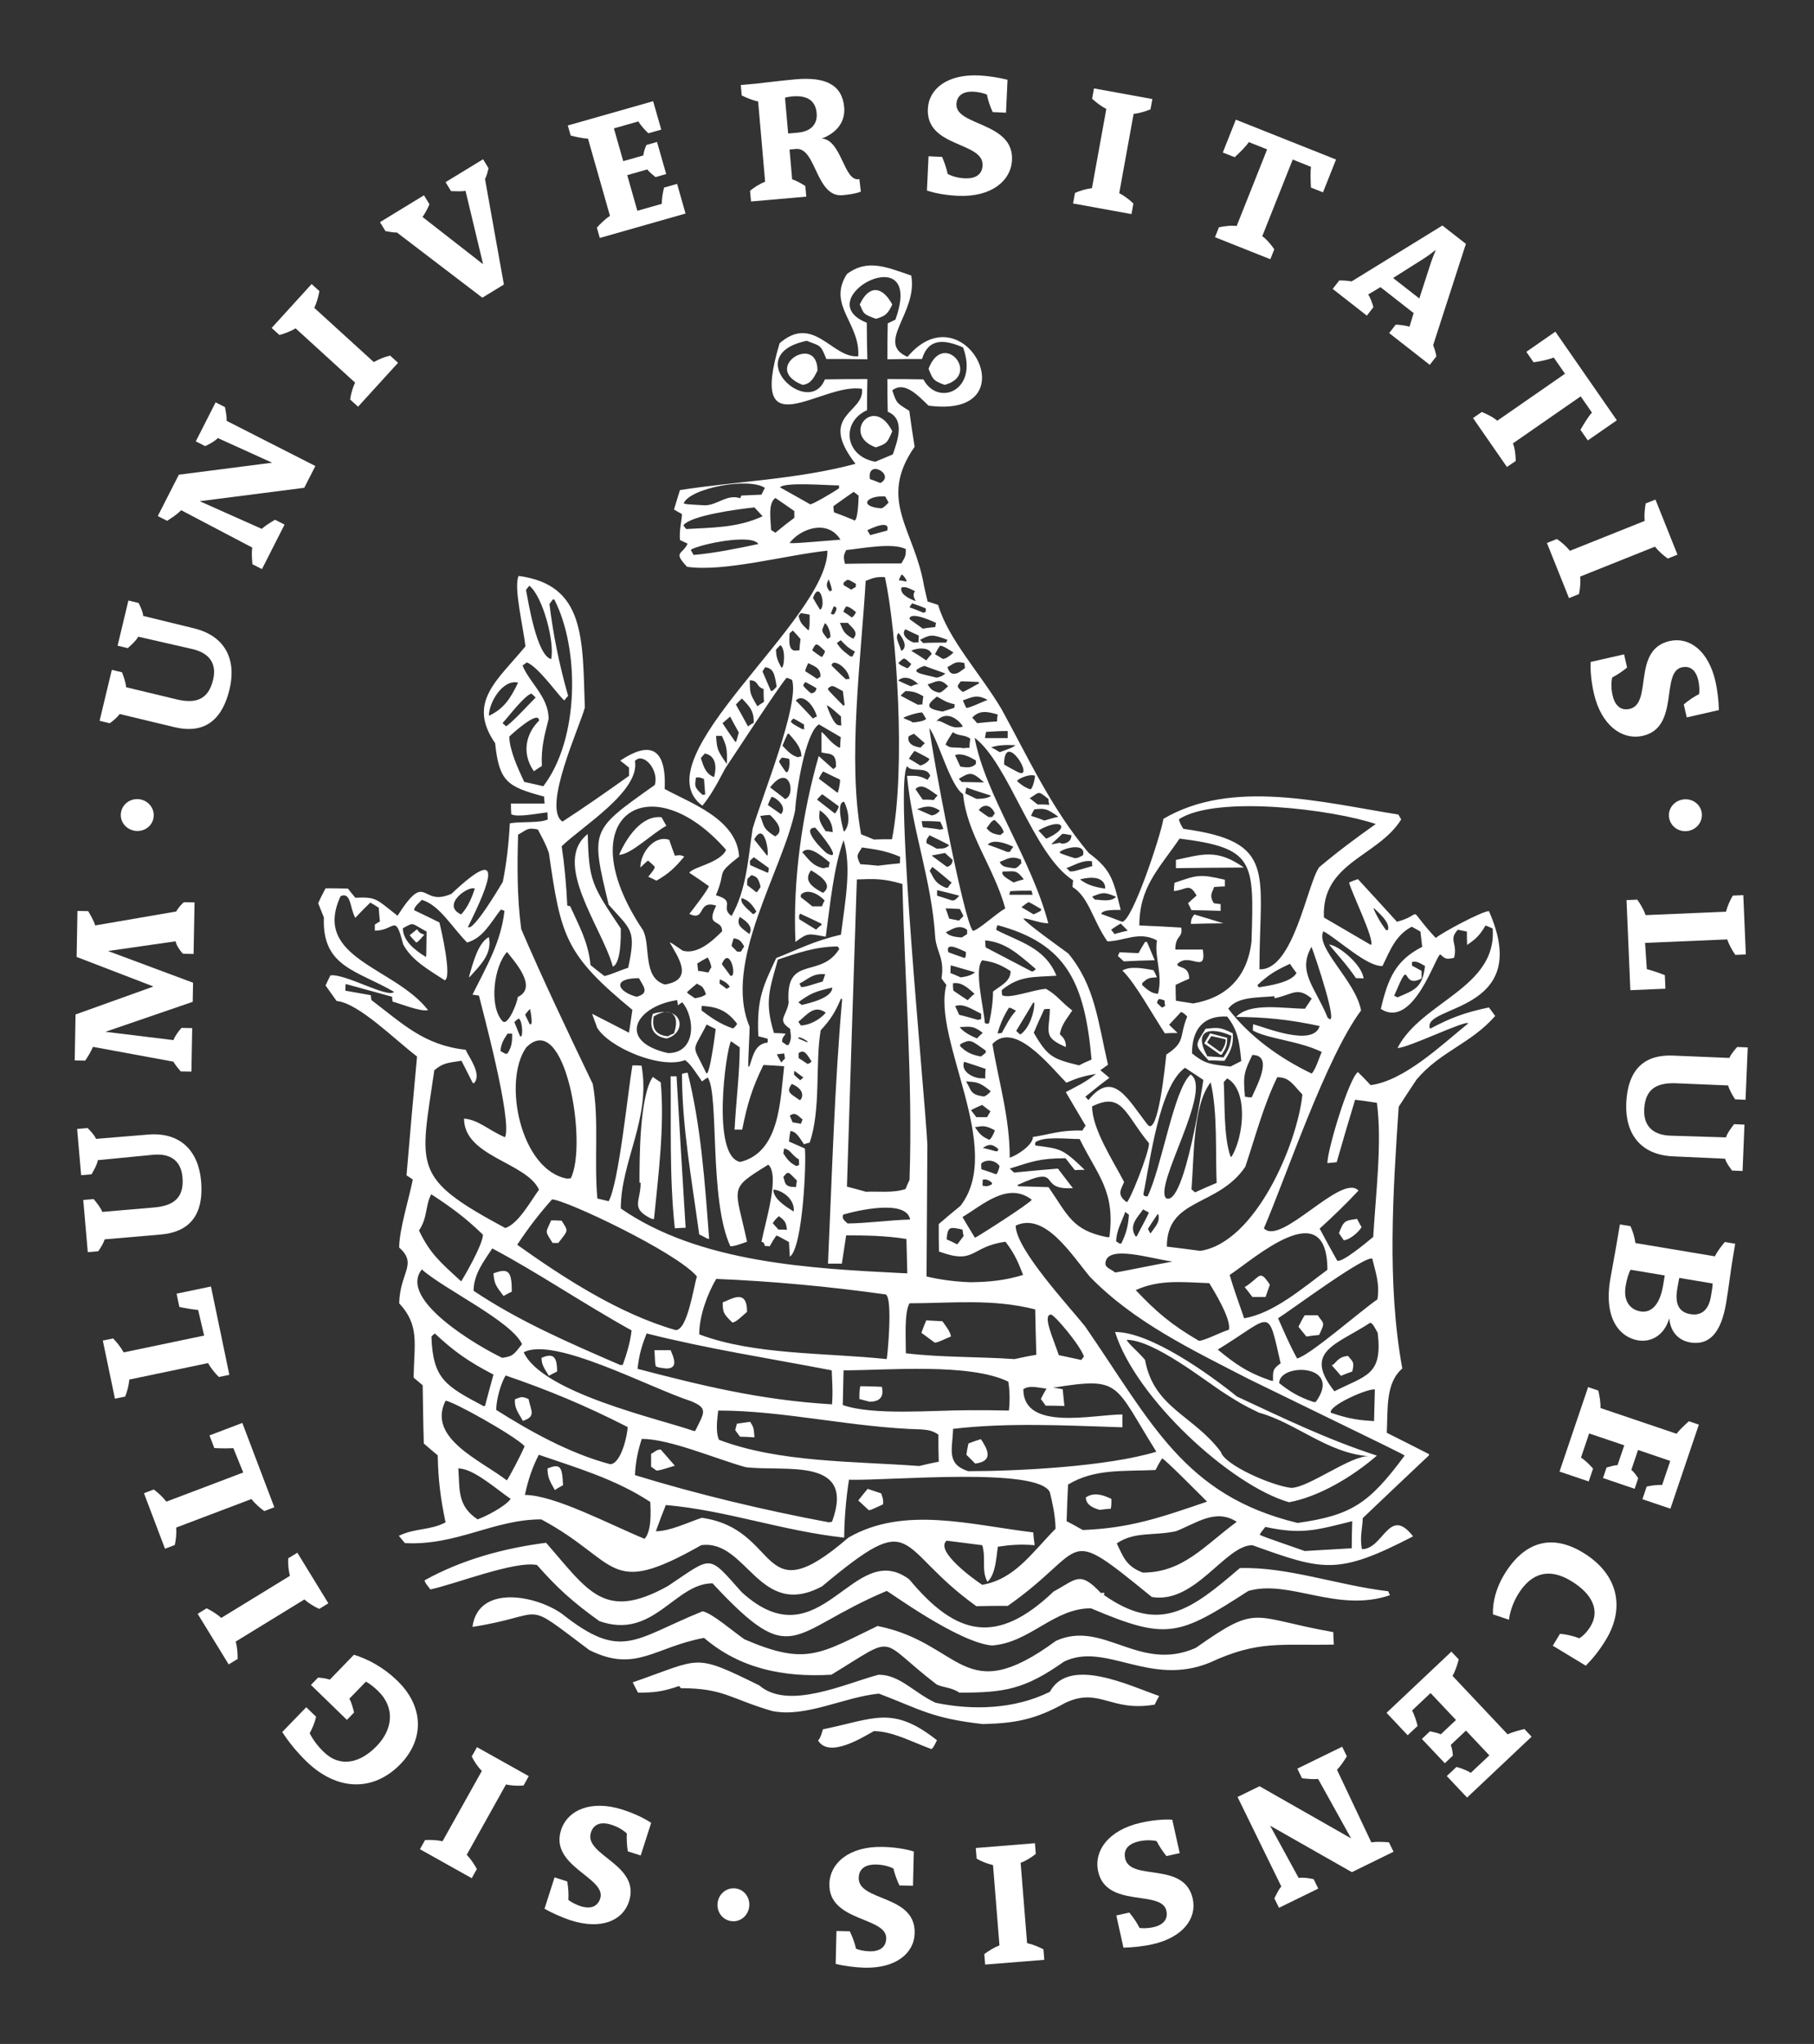 <?xml version="1.0" encoding="utf-8"?>
<!-- Generator: Adobe Illustrator 16.0.0, SVG Export Plug-In . SVG Version: 6.00 Build 0)  -->
<!DOCTYPE svg PUBLIC "-//W3C//DTD SVG 1.1//EN" "http://www.w3.org/Graphics/SVG/1.1/DTD/svg11.dtd">
<svg version="1.1" id="Ebene_1" xmlns="http://www.w3.org/2000/svg" xmlns:xlink="http://www.w3.org/1999/xlink" x="0px" y="0px"
	 width="581.576px" height="655.079px" viewBox="0 0 581.576 655.079" enable-background="new 0 0 581.576 655.079"
	 xml:space="preserve">
<rect x="0" y="0" width="581.576" height="655.079" fill="#333333" stroke="none"/>
<g>
	<path fill="#FFFFFF" d="M477.354,292.001c-2.145,0-14.961,6.846-17.05,8.615c-10.071-10.844-3.161-7.633-12.438-5.196
		c-4.165-4.562-8.344-9.172-12.509-13.665c-1.003,0.307-1.909,0.689-2.827,1.073c0.375,2.347,8.44,18.749,6.992,20.023
		c-5.07-2.932-10.071-5.851-15.072-8.796c-0.793-17.753,17.356-19.438,24.781-31.439c-0.349-0.578-0.627-1.072-0.906-1.56
		c-24.585-3.907-53.363-11.526-75.316,1.365c-1.002,5.857-10.07,32.999-13.246,32.999c-2.271-0.871-4.541-1.734-6.729-2.514
		c0.475-1.518,4.903-1.226,6.269-1.274c-2.368-9.569-2.911-12.815-10.252-18.262c-12.077-14.368-19.251-30.282-27.956-46.099
		c-6.715-11.325-17.133-22.454-20.323-33.396c-1.171-0.397-2.284-0.78-3.371-1.086c-0.432-1.755-0.808-3.419-1.17-5.07
		c-2.995-17.962-14.988-27.343-2.995-44.539c-0.641-3.894-1.197-7.71-1.713-11.513c-4.276-2.646-3.998-2.445-5.461-6.547
		c3.914-3.127,8.261,1.658,11.631,4.889c32.93,4.381,11.52-37.407-6.741-15.636c-10.419-4.499,3.371-14.055,1.198-26.062
		c-7.801-2.64-13.972-5.474-20.616-0.487c-6.421,9.953,4.29,15.719,3.635,26.361c-8.344,0.78-14.25-13.665-25.212-4.193
		c-10.447,34.656,13.692,12.397,26.396,14.64c1.004,7.821-14.43,8.107-2.074,24.021c-18.527,4.98-37.861,5.565-56.275,8.406
		c-0.641,2.048-1.282,4.109-1.908,6.241c0.808,0.494,1.629,0.968,2.549,1.462c-0.098,2.34-0.919,5.091-0.641,8.316l2.452,1.149
		c-1.644,3.629-4.82,2.459-0.195,7.425c11.813,1.769,31.843-3.796,45.02-5.161c0,22.266-60.342,66.687-40.103,81.731
		c3.803-4.492,6.645-11.018,7.745-12.578c1.95-2.8,16.84-25.791,19.292-28.43c0.543,0.195,1.101,0.39,1.728,0.683
		c2.438,7.898-9.528,37.101-12.634,47.66c-1.435,9.166-1.88,19.438-6.77,28.012c-3.886-2.758,1.658-4.757-5.015-6.644
		c3.636-8.567-0.446-6.129,7.438-12.391c-0.71-12.202-16.047-17.286-23.861-21.681c0.627-13.971-5.349-15.037-14.25-9.075
		c0.919,0.675,1.825,1.456,2.813,2.236v2.646c-6.979,4.979-14.514,10.252-21.326,14.654c-6.617-4.312,5.613-30.575,7.16-36.53
		c-0.725-22.266,0.097-39.357-21.214-42.199c-1.728,3.343,1.616,17.105,2.173,22.572c-8.999,10.928-18.791,17.872-9.709,31.042
		c1.268,12.313,3.9,13.957,15.699,17.098c0,0.676,0.083,1.47,0.167,2.243h-10.795c0,1.073,0,2.25,0.098,3.434
		c1.992,1.065,8.525-0.299,11.617-0.613c0,0.696,0,1.477,0.083,2.256c-2.452,1.282-9.166,0.585-12.161,1.282
		c-0.348,6.345-1.003,12.495-2.256,18.742c-1.462,2.438-9.625,16.117-11.171,14.438c7.174-14.438,11.882-26.835-5.265-10.628
		c-10.085,4.478-7.717-7.919-17.314,7.034c-6.909-5.377-6.645-6.059-13.525-5.767c-0.822-0.989-1.63-1.943-2.368-2.925
		c-2.452-0.098-4.806-0.098-7.173-0.098c-0.822,1.553-1.644,3.12-2.368,4.785c0.557,1.449,1.184,3.016,1.825,4.576
		c-0.641,15.921,10.628,16.903,22.51,23.833c-2.006,2.145-15.698-5.948-20.42-5.279c-0.543,1.073-1.086,2.166-1.546,3.239
		l3.538,4.966c6.992,0.599,18.791,12.508,25.783,17.788c-1.198,12.689-2.285,25.394-3.371,38.083
		c0.641,0.362,1.268,0.864,2.006,1.351c-1.1,5.768-4.36,16.033-4.36,21.786c5.99,5.377,0.279,7.814,0,17.872
		c6.617,7.117,4.806,12.885,4.625,23.832c0.919,0.781,1.922,1.574,2.911,2.438c0.098,6.143,0.167,12.397,0.362,18.665
		c1.449,1.254,2.911,2.521,4.458,3.803c0.167,7.703,0.808,13.262,2.507,21.479c-4.973,2.632-9.695,1.755-14.96,4.304l1.922,2.34
		c16.604,0.879,28.402-7.605,43.725-7.605c25.324,13.568,20.964,25.464,51.274,8.275c14.626-2.049,18.526,24.014,38.752,13.19
		c30.77-25.686,22.969-12.606,49.462,6.353c3.371-0.098,6.715-0.098,10.086-0.098c26.396-18.541,16.951-26.647,46.176-2.842
		c13.873,2.354,23.513-16.604,32.219-16.604c22.705,8.12,27.218,9.764,51.539-2.828c-7.703-9.959-9.445,4.109-16.409,4.109
		c-0.725-3.914,0.194-6.742,0.278-9.96c7.076-6.728,14.152-13.483,21.229-20.114v-0.39c-4.527-2.341-9.068-4.597-13.525-6.839
		c0.376-7.62-0.459-15.936,4.973-20.602c-4.973-27.148-2.967-56.749-1.156-83.883c1.895-2.939,3.803-5.865,5.711-8.707
		c7.634-9.067,17.342-11.422,25.227-20.392l-2.006-2.744c-7.87,1.671-12.244,3.315-18.875,6.839
		C455.388,321.914,491.966,324.958,477.354,292.001L477.354,292.001L477.354,292.001z M225.706,249.663l0.39,4.994
		c-0.265,0-0.529,0-0.808,0.118c-2.981-2.604-2.424-3.05-2.187-5.544C224.202,249.084,224.202,249.084,225.706,249.663
		L225.706,249.663L225.706,249.663z M228.91,249.063c-3.079-1.226-3.482-4.234-4.221-6.073c0.432-0.585,0.877-1.038,1.282-1.504
		C231.069,242.538,228.91,249.063,228.91,249.063L228.91,249.063L228.91,249.063z M231.431,235.837
		c1.407,3.1,1.797,3.914,1.588,9.026c-3.078-4.409-3.176-4.819-3.44-9.026H231.431L231.431,235.837L231.431,235.837z
		 M234.091,229.667c0.822,1.574,1.769,3.322,2.772,5.084c-0.85,3.134-0.85,3.134-1.128,2.995c-1.518-2.11-2.813-4.061-4.095-5.983
		L234.091,229.667L234.091,229.667L234.091,229.667z M237.866,223.865c1.574,1.818,4.04,3.51,3.761,7.828
		c-0.654,0.286-1.281,0.697-1.811,1.128c-1.295-2.368-2.605-4.785-3.886-7.013C236.584,225.14,237.211,224.429,237.866,223.865
		L237.866,223.865L237.866,223.865z M244.817,220.808c0,1.386,0,2.772,0.111,4.151c-0.696,0.39-1.407,0.892-2.103,1.393
		c-2.814-4.673-2.243-4.422-2.466-8.316C243.299,218.036,242.324,220.132,244.817,220.808L244.817,220.808L244.817,220.808z
		 M248.996,220.063c-0.529,0.571-1.17,1.421-1.825,1.421l-2.702-6.254c0.265-0.543,0.515-0.954,0.892-1.4
		C247.937,214.275,248.313,215.779,248.996,220.063L248.996,220.063L248.996,220.063z M250.5,213.885
		c-1.449-2.535-1.629-3.608-1.727-5.662c0.446-0.488,0.892-0.975,1.435-1.47C252.102,208.139,251.294,214.776,250.5,213.885
		L250.5,213.885L250.5,213.885z M403.862,491.811c0.529-0.877,1.171-1.656,1.812-2.438c11.422,2.438,15.894,1.17,27.858-1.852
		c-0.084,2.842-0.167,5.766-0.167,8.691l-15.071,0.877C404.323,492.215,404.323,492.215,403.862,491.811L403.862,491.811
		L403.862,491.811z M347.964,425.215c-4.902-6.254-22.328-24.795-22.328-32.414c9.36-4.416,17.787,9.18,23.777,16.381
		c14.152,14.557,32.65,23.359,50.801,32.721c49.365,24.028,49.365,24.028,50.104,24.613c-11.324,15.336-17.049,19.152-34.309,21.576
		C379.64,479.316,369.192,455.971,347.964,425.215L347.964,425.215L347.964,425.215z M401.676,330.285
		c5.085,2.759,14.612,3.239,22.064,6.854c-0.738,1.672-1.908,5.545-3.19,6.938c-10.252-4.89-20.127-12.021-26.758-20.797
		c2.911-4.046,10.057-3.482,14.793-4.012c0,0.188,0,0.383,0.084,0.676c5.906-1.274,7.257-3.796,11.881,0.09l-2.172,3.246
		c-6.715,0-17.594-2.159-22.064,2.633c9.263,0.083,16.799,0.78,26.771,2.926c-2.061,6.832-17.592,0.375-21.325-0.586
		C401.676,328.935,401.676,329.617,401.676,330.285L401.676,330.285L401.676,330.285z M420.467,303.451
		c0.905,2.138,9.347,27.135,5.168,22.664C421.637,316.314,415.843,311.544,420.467,303.451L420.467,303.451L420.467,303.451z
		 M403.585,316.433c-0.195-0.286-0.349-0.495-0.461-0.696c3.637-3.413,5.823-4.688,10.447-6.839c0.641,0.982,1.352,1.964,2.09,2.946
		C413.948,314.95,406.579,315.938,403.585,316.433L403.585,316.433L403.585,316.433z M274.444,196.201
		c-0.361,0.697-0.738,1.393-1.365,1.686c-0.891-0.696-1.796-1.281-2.716-1.859c0.279-0.606,0.543-1.184,0.919-1.671
		C272.188,194.46,273.011,194.948,274.444,196.201L274.444,196.201L274.444,196.201z M274.361,188.115
		c-0.544,0.292-1.003,0.578-1.448,0.871l-2.466-1.469v-0.773c1.546-1.268,1.086-1.268,3.997,0.397
		C274.361,187.426,274.361,187.718,274.361,188.115L274.361,188.115L274.361,188.115z M257.493,219.651
		c0.167-0.383,0.432-0.78,0.71-1.072c1.17,0.571,2.354,1.274,3.538,1.957c0,0.961-0.822,1.658-1.713,1.658
		C258.83,221.302,257.66,220.048,257.493,219.651L257.493,219.651L257.493,219.651z M261.908,229.674
		c-0.446,0.104-0.933,0.362-1.268,0.613c-1.838-1.964-3.663-3.942-5.502-5.781C257.326,222.152,260.877,225.864,261.908,229.674
		L261.908,229.674L261.908,229.674z M258.203,215.152c0-0.578,0-0.578,0.905-2.633c1.351,0.78,4.179,1.365,3.914,4.395
		c-0.362,0.202-0.738,0.397-1.017,0.689C260.738,216.719,259.471,215.946,258.203,215.152L258.203,215.152L258.203,215.152z
		 M269.556,236.249c-0.098,1.072-0.195,2.152-0.195,3.218c-0.083,0-0.195,0.118-0.278,0.195c-3.079-1.748-4.249-4.102-5.711-5.07
		v6.554c2.284,0.676,4.903-0.306,4.625,4.68c-0.265,0.188-0.529,0.39-0.808,0.683l-4.708-4.192
		c-5.279,18.359-8.358,39.748-7.452,59.569c4.151-3.127,4.151-2.633,9.708-1.679c1.463-10.544,2.452-21.848,5.711-30.944
		c2.716,8.782,0.376,20.316-0.822,30.282c-8.706,2.034-13.595,4.681-20.754,7.501c-3.998,8.602-6.366,12.808-5.739,25.086
		c1.003,0.209,2.006,0.495,2.995,0.795v1.191c-3.998,0.473-4.625,3.886-5.878,7.702h-0.292c-0.278,0,0.459-11.714,0.362-12.787
		c-8.72-20.511,10.628-50,14.612-69.333c0.362-6.269,3.273-24.906,7.62-27.539C264.833,233.518,267.188,234.89,269.556,236.249
		L269.556,236.249L269.556,236.249z M235.512,362.031h2.438c1.644-8.303,3.288-13.582,6.812-20.713
		c2.187,0.125,4.36,0.209,6.645,0.403c-1.282,10.739-1.282,27.538-14.069,30.673c-9.333-1.686-4.625-35.652-2.995-38.682
		c0.892,0.584,1.825,1.268,2.814,1.957C237.156,343.965,235.972,352.768,235.512,362.031L235.512,362.031L235.512,362.031z
		 M236.334,328.148c-0.362,0.584-0.905,1.267-1.365,1.469c-4.458-1.567-7.16-3.622-10.057-5.767c0-0.501,0-0.975,0.084-1.477
		C229.174,322.66,232.796,323.349,236.334,328.148L236.334,328.148L236.334,328.148z M232.977,316.92
		c-0.808-0.606-1.546-1.184-2.271-1.678c0-0.467,0-0.961,0.098-1.365c0.362,0.216,2.451,0.898,3.162,2.438
		C233.618,316.523,233.255,316.719,232.977,316.92L232.977,316.92L232.977,316.92z M217.098,320.521l0.265,1.678
		c0.474-0.397,0.905-0.689,1.365-0.982c4.276,5.07,4.444,16.298-4.541,16.298C197.75,333.816,203.475,322.583,217.098,320.521
		L217.098,320.521L217.098,320.521z M204.115,319.456c-6.087-1.567-8.149-5.961,0.724-5.961
		C206.191,316.029,208.475,318.279,204.115,319.456L204.115,319.456L204.115,319.456z M220.259,317.993
		c1.003-0.982,2.117-1.846,3.176-2.751c1.365,0.905,1.908,0.495,2.911,3.427c-1.268,0.982-2.8,1.079-3.538,1.274
		C220.455,318.376,220.455,318.376,220.259,317.993L220.259,317.993L220.259,317.993z M223.547,308.807
		c1.086-0.689,2.173-1.351,3.343-1.943c0.738,1.365,0.738,1.365,1.198,3.113c-0.376,0.501-0.655,1.073-0.934,1.672h-0.348
		c-1.003-0.202-2.006-0.404-2.981-0.488L223.547,308.807L223.547,308.807L223.547,308.807z M226.542,328.35
		c0.892,0.488,1.895,0.969,2.911,1.441c0,0.217-1.922,15.357-3.009,14.174C221.638,333.9,221.806,337.905,226.542,328.35
		L226.542,328.35L226.542,328.35z M266.825,316.523c0,3.329-7.354,4.987-9.792,5.558l-1.086-0.864
		C259.93,318.279,261.546,317.701,266.825,316.523L266.825,316.523L266.825,316.523z M263.747,314.574
		c-1.546,0.376-6.087,2.047-6.909,1.741c-0.181-0.376-0.362-0.78-0.543-1.072c3.176-1.651,4.165-3.301,8.274-3.016L263.747,314.574
		L263.747,314.574L263.747,314.574z M264.736,324.547c-1.908,2.347-5.446,4.088-7.981,4.088l-0.808-1.163
		C258.579,325.411,261.003,321.803,264.736,324.547L264.736,324.547L264.736,324.547z M256.142,332.445
		c0.696,0.098,1.435,0.39,2.967,1.455c-0.181,0-0.362,0-0.446,0.098l-2.716-1.163C255.947,332.626,256.03,332.543,256.142,332.445
		L256.142,332.445L256.142,332.445z M260.195,340.176c-0.445,0.487-0.822,0.779-1.365,0.779c-0.989-0.709-1.909-1.281-2.8-1.865
		v-1.574C257.924,336.164,258.663,337.905,260.195,340.176L260.195,340.176L260.195,340.176z M257.576,345.33
		c-0.376,0.292-0.738,0.599-1.017,0.891c-0.725-0.599-1.351-1.184-1.978-1.769c0-0.487,0-0.864,0.083-1.268
		C255.57,343.881,256.56,344.55,257.576,345.33L257.576,345.33L257.576,345.33z M253.843,347.377
		c5.265,2.271,2.813,5.488,2.535,5.195C253.119,350.316,252.032,350.01,253.843,347.377L253.843,347.377L253.843,347.377z
		 M257.298,358.799c-0.181,0.404-0.376,0.906-0.543,1.379c-0.919-0.194-1.825-0.389-2.633-0.473
		c-0.348-0.795-0.654-1.477-0.905-2.146C254.749,356.473,255.403,357.072,257.298,358.799L257.298,358.799L257.298,358.799z
		 M252.84,334.883c-0.167,0-0.348,0-0.543,0.098c-0.543-0.391-1.086-0.78-1.546-1.08c0-1.561,0.543-1.561,1.1-2.625
		c-1.268-0.098-2.549-0.203-3.719-0.203c-3.106-10.147-1.365-14.061,1.253-23.533c6.185-2.062,12.091-4.2,19.167-4.2
		c0.181,0.195,0.362,0.48,0.529,0.78c-6.06,9.848-17.412,1.567-16.242,17.293c-0.808,4.5-3.789,5.481,0.474,8.302
		C253.397,331.379,254.038,332.626,252.84,334.883L252.84,334.883L252.84,334.883z M251.406,337.613l0.265,1.643
		c-0.46,0.418-0.822,0.809-1.17,1.282c-0.543-0.864-1.003-1.728-1.449-2.633L251.406,337.613L251.406,337.613z M256.142,371.601
		c0,0.501,0,1.072,0.07,1.657c-0.46,0.404-0.46,0.404-1.003,0.404c-2.368-1.184-3.106-2.633-4.082-4.012
		c0.083-0.585,0.167-1.072,0.279-1.574C253.662,368.578,253.662,370.124,256.142,371.601L256.142,371.601L256.142,371.601z
		 M255.473,378.328l-0.265,2.146c-0.46-0.083-0.906-0.083-1.365-0.083c-2.633-0.377-2.089-1.951-2.716-3.135
		C252.84,374.93,252.84,375.807,255.473,378.328L255.473,378.328L255.473,378.328z M254.47,388.288
		c-2.981-1.825-6.519-4.179-6.519-7.007C250.319,381.281,254.93,384.109,254.47,388.288L254.47,388.288L254.47,388.288z
		 M252.297,394.152c-0.891-0.084-1.797-0.084-2.716-0.084c-0.627-0.682-1.254-1.365-1.825-2.047c0.46-0.795,1.295-1.756,2.006-2.243
		C251.127,391.032,252.032,391.129,252.297,394.152L252.297,394.152L252.297,394.152z M182.97,377.674c-0.362,0-0.724,0-1.1,0.084
		c-14.96-2.646-20.853-31.244-13.136-42.088C181.243,323.161,188.514,366.822,182.97,377.674L182.97,377.674L182.97,377.674z
		 M169.724,328.05c-0.46-0.982-0.906-1.936-1.365-2.842c0.459-0.662,1.003-1.268,1.546-1.859
		C170.072,323.851,171.158,329.617,169.724,328.05L169.724,328.05L169.724,328.05z M166.715,332.055
		c-0.613-1.574-1.268-3.022-1.811-4.499c1.198-1.073,1.198-1.073,1.546-1.073C167.648,327.75,167.718,333.121,166.715,332.055
		L166.715,332.055L166.715,332.055z M223.436,409.099c-1.059,3.231-2.981,17.188-6.798,17.188
		c-18.15-5.182-36.035-16.813-50.814-27.344c3.538-5.362,6.993-9.861,11.158-14.541
		C181.062,384.402,216.902,401.284,223.436,409.099L223.436,409.099L223.436,409.099z M157.828,400.113
		c14.431,7.634,29.154,17.678,44.658,26.271c-0.376,3.524-1.449,7.229-2.813,11.046c-0.251,0-0.557,0-0.725,0.084
		c-16.882-7.3-32.497-14.069-47.109-23.819C151.838,408.234,155.376,403.916,157.828,400.113L157.828,400.113L157.828,400.113z
		 M147.84,410.658c-6.7-6.156-9.973-8.873-13.511-16.297c2.828-4.207,1.908-7.619,3.914-11.617
		c5.99,3.914,10.795,7.313,16.59,12.969C154.833,399.041,147.952,410.658,147.84,410.658L147.84,410.658L147.84,410.658z
		 M167.899,433.405c9.723-5.168,40.298,11.339,53.559,15.629c5.794,2.354,4.262,3.72,1.435,9.569h-0.516
		C211.651,454.801,173.986,446.513,167.899,433.405L167.899,433.405L167.899,433.405z M201.218,457.35
		c0,2.438-2.103,11.91-5.627,11.91c-12.982-3.427-25.867-10.656-36.495-17.385c0-3.496,1.532-8.607,3.009-11.045
		C175.532,445.426,187.4,450.302,201.218,457.35L201.218,457.35L201.218,457.35z M266.742,487.73c-0.376,0-0.655,0.083-0.919,0.181
		c-20.95-3.914-42.554-9.082-62.25-15.142c0.181-4.29,0.989-7.995,2.187-11.617c8.971,0,23.764,6.436,33.305,9.068
		C251.406,471.795,274.542,466.627,266.742,487.73L266.742,487.73L266.742,487.73z M230.511,461.445
		c-1.253-2.73-0.432-7.424-0.25-9.375c21.312,0,42.902,5.475,65.343,6.06c1.63,0.195,3.176,0.195,5.251,1.657
		c0,2.842,0,5.754,0.111,8.692c-2.103,0.376-4.192,0.878-6.281,1.365C273.623,468.285,249.859,468.771,230.511,461.445
		L230.511,461.445L230.511,461.445z M266.658,439.186c0.083,3.121,0.446,6.715,0.083,10.921c-0.278-0.083-0.543-0.083-0.808-0.083
		c-22.064-1.365-40.59-5.851-61.54-11.325c0.543-4.792,1.448-7.619,2.911-11.339C227.085,432.347,246.321,435.271,266.658,439.186
		L266.658,439.186L266.658,439.186z M224.173,427.652c0-5.947,2.633-12.982,5.447-17.773c17.328,0.696,36.467,2.451,54.366,4.986
		c2.368,1.268,0.446,20.908,0.278,20.713C264.569,433.503,241.78,434.311,224.173,427.652L224.173,427.652L224.173,427.652z
		 M323.268,442.808c0.46,2.729,0.543,6.046,0.194,9.263c-4.262-0.111-8.455-0.111-12.619-0.111c-11.534,0-30.951,1.77-40.646-1.657
		l0.251-11.116C284.349,439.186,310.843,436.748,323.268,442.808L323.268,442.808L323.268,442.808z M370.726,465.262
		c-15.699,4.792-44.547,6.24-60.343,6.24c-7.159-2.34-4.987-7.132-4.819-13.566c17.62-2.063,36.035-1.073,54.283-0.502v-4.109
		c-9.264,0-31.76,5.488-31.76-8.093c1.992-1.365,4.541-0.487,7.424-0.195c-0.627,1.073-1.253,2.159-1.797,3.343
		c0.461,0.655,0.99,1.352,1.547,2.132c1.992,0,3.984,0,5.989,0.097l-0.543-5.376c-1.101-0.195-2.104-0.39-3.093-0.487
		C359.679,441.248,356.935,443.268,370.726,465.262L370.726,465.262L370.726,465.262z M346.683,435.857l-7.229-1.547
		c-1.741-5.237-5.278-12.801-2.563-13.01c1.115-0.07,9.528,9.987,10.629,13.47C347.226,435.076,346.962,435.467,346.683,435.857
		L346.683,435.857L346.683,435.857z M291.592,417.693c13.345,0,26.508-1.561,40.298,1.963c0.111,4.778,0.195,9.654,0.362,14.543
		c-2.368,0.376-4.708,0.877-6.979,1.379c-11.882-0.808-23.597-0.502-34.852-1.866C290.422,428.642,289.878,420.715,291.592,417.693
		L291.592,417.693L291.592,417.693z M307.848,335.336v-0.67c3.44-1.797,3.44-1.253,8.177,2.034v0.704l-1.533,1.211
		C310.801,337.939,309.491,336.84,307.848,335.336L307.848,335.336L307.848,335.336z M309.101,340.287
		c2.243,0.683,4.5,1.477,6.896,2.285c-0.14,0.947-0.14,2.047-0.14,3.119c-0.612-0.125-1.239-0.125-1.866-0.125
		C310.62,345.01,308.112,342.738,309.101,340.287L309.101,340.287L309.101,340.287z M307.694,329.15c2.98,0,3.97-0.73,7.383,1.859
		c-0.738,0.62-1.281,1.219-1.854,1.797C310.411,331.63,308.544,330.397,307.694,329.15L307.694,329.15L307.694,329.15z
		 M307.527,325.244l-1.31-2.821c2.758-0.85,4.932,0.794,8.344,2.472v1.755c-0.348,0-0.683,0.125-1.003,0.23
		C311.483,326.302,309.519,325.696,307.527,325.244L307.527,325.244L307.527,325.244z M305.661,317.492
		c-0.14-0.877-0.14-1.609-0.14-2.347c2.577-0.432,4.332,1.031,6.923,3.371c-0.809,0.578-1.49,1.309-2.201,2.041
		C308.642,319.532,307.151,318.516,305.661,317.492L305.661,317.492L305.661,317.492z M304.714,311.864c0-0.885,0-1.748,0.139-2.479
		c2.549,0.731,5.098,1.477,7.745,2.222c-1.394,1.254-3.72,1.498-4.61,1.63C306.803,312.735,305.772,312.227,304.714,311.864
		L304.714,311.864L304.714,311.864z M304.045,305.192c-1.101-3.712,4.179-0.675,5.628-0.097c0,0.383,0.083,2.243-0.655,1.866
		C307.304,306.383,305.675,305.784,304.045,305.192L304.045,305.192L304.045,305.192z M303.278,298.75
		c1.574-0.613,4.18-2.813,6.784-0.745v1.358l-1.7,1.086C306.218,300.338,304.045,299.961,303.278,298.75L303.278,298.75
		L303.278,298.75z M303.167,291.13c1.533,0,3.037,0.111,4.583,0.209c0.376,0.738,0.767,1.428,1.142,2.256
		c-0.473,0.418-0.947,0.94-1.42,1.449l-3.162-0.627C303.947,293.29,303.558,292.175,303.167,291.13L303.167,291.13L303.167,291.13z
		 M300.437,287.063v-1.783c2.313,0.537,4.652,1.107,7.104,1.783c-1.03,1.121-1.296,1.539-2.326,1.539
		C303.544,288.052,301.997,287.501,300.437,287.063L300.437,287.063L300.437,287.063z M298.056,279.109
		c0.307-0.46,0.584-0.947,0.877-1.268c2.076,1.595,4.109,3.322,6.185,5.063c-0.46,0.46-0.878,0.955-1.184,1.595h-0.725
		C299.393,282.905,299.393,281.164,298.056,279.109L298.056,279.109L298.056,279.109z M303.585,277.828
		c-1.686-1.219-3.357-2.514-4.917-3.628l4.29-0.829l2.451,2.229C305.409,277.145,304.226,277.709,303.585,277.828L303.585,277.828
		L303.585,277.828z M297.011,270.208c0-1.776,0.487-1.504,0.961-2.515c2.117,1.01,4.248,2.027,6.352,3.162
		c-1.295,1.393-2.702,1.003-3.998,1.156C299.155,271.372,298.083,270.73,297.011,270.208L297.011,270.208L297.011,270.208z
		 M295.868,265.145c-0.167-0.717-0.334-1.421-0.334-1.992c1.866,0,3.887,0,5.92,0.195c0.361,0.704,0.682,1.442,1.003,2.375
		c-0.321,0-0.642,0-1.003,0.174C299.587,265.528,297.721,265.347,295.868,265.145L295.868,265.145L295.868,265.145z M294.03,259.315
		c2.465-0.835,4.346-1.497,7.299,0.501c-1.087,1.184-1.714,1.337-2.646,1.532L294.03,259.315L294.03,259.315L294.03,259.315z
		 M293.5,252.901c1.923-2.054,4.374,0.132,7.091,2.041c-0.432,0.432-0.822,0.877-1.213,1.469c-1.239-0.139-2.451-0.139-3.551-0.139
		C294.977,255.088,294.183,253.911,293.5,252.901L293.5,252.901L293.5,252.901z M297.958,233.316
		c2.896,4.004,6.811,18.756,10.809,21.187c1.17,12.801,9.876,23.36,13.525,36.634c-2.911,1.644-8.455,6.833-10.363,7.223
		C308.935,295.128,298.779,241.04,297.958,233.316L297.958,233.316L297.958,233.316z M324.006,311.244
		c0,3.33-3.177,4.604-5.642,6.547c0,3.023-0.445,6.547-1.268,10.168c-0.265,0-0.445,0.091-0.627,0.188
		c-0.278-0.098-0.557-0.188-0.738-0.3c-0.265-4.652-3.552-17.147-0.822-20.1C318.28,308.319,320.272,308.807,324.006,311.244
		L324.006,311.244L324.006,311.244z M316.011,303.632c-0.098-0.78-0.168-1.56-0.168-2.243c6.533,0.585,10.518,4.297,16.242,9.173
		c-0.362,0.397-0.738,0.801-1.281,0.801C325.803,308.73,320.913,306.181,316.011,303.632L316.011,303.632L316.011,303.632z
		 M317.584,349.676c-0.209,0.613-1.393,1.49-2.089,1.755c-4.5-0.627-3.914-1.755-5.768-4.861
		C313.058,346.834,313.894,346.681,317.584,349.676L317.584,349.676L317.584,349.676z M314.909,354.133
		c0.822,0.669,1.742,1.365,2.646,2.048c-0.361,0.585-0.724,1.17-1.086,1.853h-3.455c-0.626-0.766-1.17-1.561-1.713-2.256
		C312.472,355.205,313.67,354.593,314.909,354.133L314.909,354.133L314.909,354.133z M318.921,362.227
		c0,0.599-1.365,3.245-1.824,3.036c-2.814-1.185-3.344-2.438-4.527-4.012C315.202,360.861,315.731,360.568,318.921,362.227
		L318.921,362.227L318.921,362.227z M320.091,368.285c-0.083,0.195-0.166,0.391-0.277,0.683H319.2
		c-1.365-0.39-2.73-0.767-4.096-1.072C316.749,366.822,317.919,366.321,320.091,368.285L320.091,368.285L320.091,368.285z
		 M320.468,373.746c-0.195,0.779-0.738,2.842-1.268,2.563c-1.561-0.613-3.106-1.086-4.555-1.574
		c-0.084-0.599-0.084-1.184-0.084-1.783C315.731,371.684,318.838,371.405,320.468,373.746L320.468,373.746L320.468,373.746z
		 M315.104,378.035c0.738,0,1.365-0.277,2.912,1.004v0.487c-0.738,0.487-1.436,0.655-2.006,0.655
		c-0.363-0.084-0.711-0.168-1.004-0.168C315.007,379.317,315.007,378.621,315.104,378.035L315.104,378.035L315.104,378.035z
		 M330.804,384.499c-1.004,1.463-18.066,12.3-18.234,12.188c-1.379-2.242-2.744-4.472-3.998-6.631
		C315.104,386.156,323.101,378.621,330.804,384.499L330.804,384.499L330.804,384.499z M308.571,394.068
		c0.084,0.697,0.195,1.365,0.363,2.063c-1.992,2.715-1.992,2.715-2.174,2.618c-1.086-0.585-2.187-1.059-3.273-1.546
		C303.85,392.996,304.491,393.191,308.571,394.068L308.571,394.068L308.571,394.068z M322.376,397.969
		c2.535,3.427,3.719,5.572,5.627,10.643c-6.087,1.852-10.99,2.242-16.813,2.34c-5.168-0.182-9.959-0.85-14.139-1.853l0.266-42.276
		c-0.822-16.604-10.796-116.603-6.436-121.304c1.002,2.256,6.352-0.188,7.34,3.141c-0.264,0.397-0.529,0.773-0.821,1.274
		c-2.995-1.56-3.97-1.274-6.603-1.274c1.63,17.579,7.885,33.096,9.068,52.04c0.529,4.688,2.994,6.449,1.992,12.892
		c0.459,0.689,1.002,1.358,1.545,2.055c-4.624,17.475,18.777,52.43,4.527,70.817c-2.367,1.922-4.707,3.887-6.965,5.837
		c0,2.925,0,5.864,0.07,8.789C312.849,405.477,310.94,399.529,322.376,397.969L322.376,397.969L322.376,397.969z M294.489,219.338
		c-0.32-0.307-2.131,0.473-2.41,0.626c-0.877-0.327-3.412-1.525-4.109-1.832C288.667,217.367,291.034,216.051,294.489,219.338
		L294.489,219.338L294.489,219.338z M290.882,214.177c-0.586-0.313-2.814-1.135-2.814-1.748c1.992-1.755,1.449-1.964,4.082,0.376
		C291.884,213.3,291.258,214.08,290.882,214.177L290.882,214.177L290.882,214.177z M256.741,286.764
		c1.853-2.006,5.432-0.55,7.647,1.866c-0.362,0.516-0.627,1.191-0.864,1.853h-3.092c-1.226-1.059-2.465-1.992-3.691-2.925V286.764
		L256.741,286.764L256.741,286.764z M263.315,296.013c0,0.132,0,0.257,0.125,0.404c-0.641,0.425-1.268,0.954-1.783,1.525
		l-5.405-3.322c-0.125-1.121-0.125-1.121,0.265-1.797C258.705,293.805,261.003,294.905,263.315,296.013L263.315,296.013
		L263.315,296.013z M263.831,286.15c-3.9-2.062-6.171-4.088-3.803-7.215C260.919,279.513,267.996,283.226,263.831,286.15
		L263.831,286.15L263.831,286.15z M257.186,273.147c2.173-2.347,5.934,0.926,8.832,3.273c-0.139,0.474-0.279,0.94-0.279,1.525
		c-0.585,0-1.17,0.181-1.727,0.327C260.237,277.5,258.927,274.868,257.186,273.147L257.186,273.147L257.186,273.147z
		 M261.379,265.271c1.755,1.846,9.208,11.144,3.706,8.204C263.9,272.625,256.476,265.271,261.379,265.271L261.379,265.271
		L261.379,265.271z M264.708,266.398c-2.271-3.489-2.173-3.768-1.908-6.686c1.769,1.143,4.165,3.35,4.165,6.993
		C266.185,266.559,265.377,266.398,264.708,266.398L264.708,266.398L264.708,266.398z M261.936,256.265
		c0.529-0.627,1.101-1.247,1.686-1.707c1.713,1.247,3.44,2.465,5.293,3.865c0,0.313-0.836,2.159-1.282,2.278
		C265.642,259.183,263.761,257.644,261.936,256.265L261.936,256.265L261.936,256.265z M262.535,249.572
		c0.39-0.877,0.808-1.623,1.365-2.326c1.741,0.864,3.524,1.728,5.404,2.605c0.14,0.717-0.543,4.388-0.835,4.207
		C266.436,252.462,264.416,251.021,262.535,249.572L262.535,249.572L262.535,249.572z M270.642,256.968
		c1.421,2.855,2.173,7.202,0,9.563c-0.098-0.111-0.195-0.202-0.195-0.292C270.294,265.612,267.842,256.968,270.642,256.968
		L270.642,256.968L270.642,256.968z M276.353,271.601c3.998,0.592,7.634,0.989,12.258,3.016c-0.083,0.703-0.083,1.386-0.083,2.062
		c-2.368,0.195-4.722,0.48-6.993,0.773c-1.922-0.195-3.816-0.376-5.711-0.488C274.166,273.844,275.169,273.753,276.353,271.601
		L276.353,271.601L276.353,271.601z M289.321,283.309c0.738,31.265,3.371,63.093,2.271,94.852c-0.446,0.947-0.892,1.937-1.268,2.911
		c-3.97,1.365-8.97,0.669-12.704,0.878c-2.089-0.571-4.08-1.156-6.086-1.644c1.003-32.818,2.089-65.636,3.176-98.453
		C280.087,281.665,283.067,281.463,289.321,283.309L289.321,283.309L289.321,283.309z M296.035,223.134
		c-0.153,0.892-0.292,1.748-0.292,2.646c-0.475,0-0.961,0-1.449,0.091c-1.881-0.989-3.774-1.95-5.558-2.925
		c0.487-0.495,0.947-0.982,1.603-1.47C293.793,221.476,295.228,222.834,296.035,223.134L296.035,223.134L296.035,223.134z
		 M296.927,230.412c-0.641,0.738-3.343,1.114-4.401,1.114c-0.418-0.592-2.604-1.024-2.884-1.462
		c0.794-0.557,4.527-1.734,6.018-1.734L296.927,230.412L296.927,230.412L296.927,230.412z M291.341,235.963
		c0.543-0.286,1.087-0.585,1.699-0.78c1.102,0.975,2.285,1.95,3.455,3.016c-0.445,0.397-0.892,0.884-1.352,1.386
		C292.776,239.285,290.7,238.199,291.341,235.963L291.341,235.963L291.341,235.963z M297.958,243.185
		c-0.182,1.156-2.521,2.152-2.912,2.152c-1.253-0.773-2.521-1.574-3.648-2.152c0.57-0.961,1.128-1.755,1.824-2.542
		C294.698,241.43,296.342,242.224,297.958,243.185L297.958,243.185L297.958,243.185z M271.715,392.104
		c-1.713-1.546-1.616-1.657-1.435-2.813c4.262-1.281,20.323-5.084,21.507,1.561C285.157,391.032,277.356,392.104,271.715,392.104
		L271.715,392.104L271.715,392.104z M265.07,226.087c0.683,0,3.218,2.389,4.569,3.538c0,0.961,0,1.888,0.111,2.946
		c-0.306-0.119-0.613-0.119-0.794-0.119C267.215,232.453,265.168,226.4,265.07,226.087L265.07,226.087L265.07,226.087z
		 M265.377,220.759c1.56-1.671,2.02-0.634,4.847,0.725l0.571,4.485c-0.181,0-0.279,0.118-0.376,0.223
		C265.669,221.372,265.669,221.372,265.377,220.759L265.377,220.759L265.377,220.759z M272.369,217.611c-0.39,0-0.794,0-1.184,0.104
		c-1.546-1.462-3.093-2.925-4.555-4.381C266.63,210.827,271.923,213.739,272.369,217.611L272.369,217.611L272.369,217.611z
		 M267.369,196.898h-0.543c-0.167-0.098-0.362-0.202-0.459-0.202c0.292-0.78,0.571-1.56,0.919-2.34
		C268.553,194.46,268.372,195.421,267.369,196.898L267.369,196.898L267.369,196.898z M268.288,206.105
		c0.39-0.306,0.766-0.605,1.268-0.919c1.24,1.24,2.117,2.389,4.555,3.649c-0.293,0.529-0.57,1.038-0.779,1.553h-0.683
		C270.141,208.536,269.347,207.693,268.288,206.105L268.288,206.105L268.288,206.105z M269.277,199.621h2.535
		c1.199,1.47,3.719,2.925,1.728,5.098C270.28,202.957,270.363,201.975,269.277,199.621L269.277,199.621L269.277,199.621z
		 M277.537,186.158c2.187-0.794,3.079-1.372,6.185-1.177c3.803,17.488,6.7,61.624,2.242,83.994c-1.978,0-3.9,0-5.809,0.083
		c-1.364-0.585-2.716-1.156-4.08-1.658C271.645,243.464,276.158,210.18,277.537,186.158L277.537,186.158L277.537,186.158z
		 M288.067,202.853c0.989,1.08,3.357,4.506,0.893,5.76C288.151,205.973,286.8,204.225,288.067,202.853L288.067,202.853
		L288.067,202.853z M290.282,201.676c1.338,0.689,2.842,1.358,4.318,2.034c-0.111,0.662-0.111,1.344-0.111,2.138
		c-0.488,0-0.989,0-1.365,0.118C291.703,205.667,288.527,203.556,290.282,201.676L290.282,201.676L290.282,201.676z M298.696,209.65
		c-0.655,0.585-1.17,1.295-1.728,1.999c-1.7-1.135-3.26-2.138-4.833-3.099C293.862,207.686,297.916,207.171,298.696,209.65
		L298.696,209.65L298.696,209.65z M303.098,215.849c-1.156,0.898-1.156,0.898-2.786,1.344c-4.541-1.198-9.764-1.727-3.955-3.782
		C299.1,214.456,300.813,214.978,303.098,215.849L303.098,215.849L303.098,215.849z M303.962,219.944
		c-1.018,0.885-2.021,2.041-2.926,2.041c-2.438-0.578-2.814-1.449-3.636-2.633C300.116,218.579,301.314,217.116,303.962,219.944
		L303.962,219.944L303.962,219.944z M306.12,225.739c-0.125,0.271-0.125,0.662-0.125,1.086l-3.803,1.226
		c-5.613-0.947-5.127-2.201-1.811-4.798C302.067,224.088,302.944,225.035,306.12,225.739L306.12,225.739L306.12,225.739z
		 M308.614,232.655c0.348,0.474-1.672,0.446-2.383,0.446c-2.674-0.383-5.251-2.953-6.17-1.713
		C302.597,227.981,306.343,229.451,308.614,232.655L308.614,232.655L308.614,232.655z M311.079,236.736
		c-0.125,0.892-0.265,1.922-0.265,2.932c-0.558,0-1.156,0-1.755,0.125c-3.427-0.515-4.276,0.292-5.92-1.198
		c0.682-1.421,1.531-2.688,2.354-3.963C307.249,236.025,309.171,235.315,311.079,236.736L311.079,236.736L311.079,236.736z
		 M312.876,243.743v1.059c-1.406,1.546-3.287,1.093-4.986,0.898l-1.714-3.685C308.153,241.277,310.577,242.35,312.876,243.743
		L312.876,243.743L312.876,243.743z M315.467,250.756l-7.132-0.132l-0.947-1.01C310.995,247.455,311.581,247.211,315.467,250.756
		L315.467,250.756L315.467,250.756z M317.737,254.998c-0.961,1.031-4.025,1.031-4.694,1.031l-3.579-1.741
		c0.098-0.725,0.25-1.295,0.39-1.88C312.374,253.277,315.035,254.141,317.737,254.998L317.737,254.998L317.737,254.998z
		 M318.949,260.694c-0.265,0.279-0.558,0.725-0.808,1.156h-1.212c-1.087-0.731-2.159-1.477-3.12-2.194
		C314.868,257.909,317.459,257.324,318.949,260.694L318.949,260.694L318.949,260.694z M321.819,266.726l-1.087,0.884
		c-2.633-0.306-3.357-0.989-4.444-2.159c0.627-0.787,1.631-2.633,2.633-2.633C319.548,263.494,321.178,264.665,321.819,266.726
		L321.819,266.726L321.819,266.726z M324.897,271.399c-0.404,0.438-0.836,1.024-1.087,1.616h-0.947
		c-2.159-0.871-4.165-1.616-6.198-2.319C318.28,268.948,321.931,269.972,324.897,271.399L324.897,271.399L324.897,271.399z
		 M327.349,275.508c0,0.362,0,0.725,0.139,1.087c-0.654,0.703-1.351,1.685-2.354,1.685c-2.717-0.362-3.956-0.466-4.625-2.047
		C322.654,275.508,324.229,274.039,327.349,275.508L327.349,275.508L327.349,275.508z M328.24,281.818
		c-1.101,0.286-2.173,0.592-3.26,1.024c-1.782-1.17-4.108-2.18-3.552-3.524C325.37,279.318,325.719,278.573,328.24,281.818
		L328.24,281.818L328.24,281.818z M330.692,285.454l0.375,1.31h-7.438c0-0.453,0.152-0.885,0.278-1.149
		C326.165,285.454,328.421,285.454,330.692,285.454L330.692,285.454L330.692,285.454z M333.854,291.388
		c-0.181,0.613-0.181,0.613-2.493,1.657c-1.379-0.801-2.717-1.657-3.873-2.291c0.753-0.599,1.52-1.212,2.313-1.637
		C331.138,289.73,332.475,290.608,333.854,291.388L333.854,291.388L333.854,291.388z M349.956,339.576
		c-1.352,0.6-2.73,1.171-3.998,1.867c-8.441-2.062-10.07-2.744-14.527-10.461c1.086-2.549,2.186-5.07,3.37-7.543
		c0.544-0.09,1.171-0.09,1.797-0.09c-0.167,7.424-2.423,8.991,5.099,12.215c0.181-2.354-1.254-3.434-1.895-4.088
		c0.445-3.127,2.535-5.362,3.97-7.626c-3.72-2.835-4.806-4.889-8.427-6.93c-3.817,0.181-11.688,3.322-14.055,2.041
		c-0.112-0.585-0.112-1.17-0.112-1.665c5.809-4.688,10.085-4.082,17.523-4.583c-3.705-9.082-11.896-10.83-19.236-14.654
		c-0.084-0.48-0.084-0.48,0.349-1.553C341.96,302.455,347.769,314.95,349.956,339.576L349.956,339.576L349.956,339.576z
		 M323.462,322.966c0.627,0,1.087,0.313,2.257,0.975c-1.991,2.173-3.078,4.493-4.541,7.131c-0.265,0-0.543,0-0.821,0.105h-0.543
		C320.732,327.959,321.916,325.411,323.462,322.966L323.462,322.966L323.462,322.966z M331.263,321.315c0.084,0,0.168,0,0.362,0.097
		c0,3.134-1.63,8.205-4.526,10.155c-0.461-0.39-0.92-0.794-1.296-1.177L331.263,321.315L331.263,321.315L331.263,321.315z
		 M351.405,344.174c-3.72,2.925-6.617,4.192-9.709,5.836c2.075,3.524,4.179,7.132,6.352,10.768
		c-0.362,0.474-0.725,0.947-1.003,1.561c-7.243-0.195-10.447,1.254-15.88,2.047c0,2.619-5.168,5.948-7.438,6.645
		c0-13.107-3.637-24.627-5.545-36.439c6.993-7.521,18.332,6.938,23.694,12.411C345.233,345.539,347.421,344.855,351.405,344.174
		L351.405,344.174L351.405,344.174z M355.681,396.492h-0.821c-11.171-2.229-12.522-7.117-18.693-16.019l-9.709-0.292
		c-0.097-0.168-0.167-0.293-0.278-0.377c15.071-6.923,5.822,1.77,17.787,0.989c-1.629-2.173-3.259-4.206-4.805-6.269
		c-4.709,0.404-9.444,0.795-14.068,1.281c-0.461-0.486-0.92-0.877-1.365-1.281c6.895-2.131,9.359-3.314,17.871-3.314l2.994,3.803
		c1.004-0.084,2.09-0.084,3.176-0.084c-7.145-6.854-7.605-6.729-15.879-7.814v-0.975c2.563-2.063,10.07-1.087,14.25-1.087
		C352.032,376.977,357.589,381.658,355.681,396.492L355.681,396.492L355.681,396.492z M408.126,442.599
		c-0.279-0.098-0.446-0.098-0.627-0.098c-7.717-2.646-11.451-5.362-17.078-9.96c17.705-10.836,15.894-14.166,20.156,4.389
		C407.972,438.796,408.126,439.312,408.126,442.599L408.126,442.599L408.126,442.599z M421.832,449.326h-0.725
		c-4.903-1.657-7.814-3.496-10.99-6.059C410.117,436.748,430.733,437.041,421.832,449.326L421.832,449.326L421.832,449.326z
		 M384.362,429.714c-9.013-5.279-13.637-9.276-20.24-16.241c7.689-3.496,15.059-2.521,23.582-2.229
		c1.185,1.949,7.258,11.714,6.255,14.945C391.243,426.984,386.173,429.714,384.362,429.714L384.362,429.714L384.362,429.714z
		 M357.491,407.816c-1.1-0.975-3.161-1.504-3.092-2.896c0.32-6.24,14.5-1.505,21.493-0.6
		C368.454,405.672,358.3,407.816,357.491,407.816L357.491,407.816L357.491,407.816z M371.101,389.166h0.266
		c0.557,2.563-0.809,3.719-2.535,6.17l-0.809-1.477C368.997,392.3,370.015,390.739,371.101,389.166L371.101,389.166L371.101,389.166
		z M364.471,396.214c-0.181,0-0.278,0-0.349,0.097c-2.451-3.607,0.725-6.254,2.354-8.705c0.543,0.32,1.17,0.599,1.825,0.975
		C368.302,389.166,365.111,394.766,364.471,396.214L364.471,396.214L364.471,396.214z M359.483,398.554h-0.543
		c-0.361-0.292-0.738-0.487-1.086-0.683c0-3.426,1.908-6.533,2.91-9.486c0.35,0.32,0.711,0.613,1.171,0.906
		C361.755,392.703,361.03,395.434,359.483,398.554L359.483,398.554L359.483,398.554z M350.138,354.593
		c9.709-4.778,10.433,2.354,18.247,11.826c0,3.147-6.449,19.251-7.174,18.847c-3.356-2.438-1.728-4.096-0.821-6.449
		C356.851,371.977,350.138,361.836,350.138,354.593L350.138,354.593L350.138,354.593z M379.919,342.209
		c1.894,1.268,3.886,2.535,5.877,3.9c0,0-5.989,41.12-11.965,37.889c-3.914-4.193,15.225-34.963,7.885-39.629
		c-5.447,4.875-9.166,29.475-13.805,39.058c-1.435,0-1.072-0.39-1.352-0.683C368.747,372.395,371.561,348.172,379.919,342.209
		L379.919,342.209L379.919,342.209z M388.15,346.89c2.257,9.667,1.491,22.302,1.909,32.219c-2.355,0.989-4.611,1.964-6.91,3.036
		l-1.156-0.975C382.802,371.795,382.342,354.133,388.15,346.89L388.15,346.89L388.15,346.89z M382.161,337.613
		c0-7.822,3.732-12.203,11.269-11.82c3.273,4.214,3.886,7.529,4.527,14.271c-1.171,0.599-2.341,1.17-3.427,1.755
		C387.97,341.123,386.34,340.955,382.161,337.613L382.161,337.613L382.161,337.613z M393.43,345.622
		c6.7,3.622,5.517,18.164,1.448,25.087h-0.348c-2.285-6.227-1.824-17.76-2.188-23.902L393.43,345.622L393.43,345.622L393.43,345.622
		z M401.495,338.114c6.979,0,1.268,10.169-0.182,13.567h-1.1c-0.335-0.098-0.711-0.195-1.073-0.195
		C398.5,344.55,398.876,343.588,401.495,338.114L401.495,338.114L401.495,338.114z M417.556,350.79
		c-1.63,15.823-15.058,47.472-32.748,50.104c-3.636-0.475-7.174-0.961-10.712-1.365c0-15.727,16.325-12.593,25.143-25.574
		c3.343-9.96,5.892-19.822,10.252-28.709C413.293,345.246,414.296,347.308,417.556,350.79L417.556,350.79L417.556,350.79z
		 M425.565,406.967c-7.912,5.837-17.245,13.957-26.689,15.531c-1.629-4.707-3.538-9.986-4.639-13.887
		C401.76,403.736,425.565,382.145,425.565,406.967L425.565,406.967L425.565,406.967z M439.981,403.443
		c0.893,3.9,2.452,7.801,1.631,12.996c-5.168,3.496-21.869,18.136-25.77,18.93c-2.55-4.68-4.264-8.789-6.088-12.871
		C413.948,419.852,437.989,401.98,439.981,403.443L439.981,403.443L439.981,403.443z M427.821,445.9
		c-10.168-12.857,0.543-14.821,11.45-21.953c0.794,0,1.603,1.77,2.424,3.218C443.325,440.83,437.989,440.746,427.821,445.9
		L427.821,445.9L427.821,445.9z M440.79,445.328l-0.266,10.169c-0.361-0.111-0.641-0.111-0.904-0.111
		c-5.35-0.292-8.623-1.156-12.969-2.632C425.927,450.455,438.631,444.869,440.79,445.328L440.79,445.328L440.79,445.328z
		 M358.035,494.652c5.726-3.9,11.7-2.354,18.972-3.9c6.533-2.535,12.703-7.424,19.502-3.021c-10.434,7.703-17.245,16.27-30.13,16.27
		C361.03,501.994,360.124,498.943,358.035,494.652L358.035,494.652L358.035,494.652z M341.96,487.521
		c0.112-3.9,0.266-7.828,0.461-11.715c8.427-5.182,17.885-4.193,28.053-4.681c0.627-1.281,1.338-2.563,2.076-3.72
		c0.725,0,12.258,11.715,14.445,13.86c-15.435,5.279-24.879,8.497-39.853,9.097C345.415,489.373,343.688,488.398,341.96,487.521
		L341.96,487.521L341.96,487.521z M210.272,490.752c1.003-2.841,2.104-5.668,3.19-8.398c19.25,1.644,37.289,8.287,57.18,10.447
		c0.07-6.353,0.641-12.815,1.546-18.555c12.885,0.377,60.593-4.192,64.409,4.012c0.836,3.496,1.741,7.41,1.825,11.688
		c-7.801,7.926-13.066,16.13-23.514,17.982c-2.646-1.728-15.266-10.838-11.422-14.152l11.422,1.449
		c1.282,4.108-0.348,8.037,1.672,11.742c2.688-2.466,2.8-7.814,3.344-11.256c3.803-0.57,6.965-0.863,11.798-0.486
		c-0.195-1.352-0.376-2.717-0.46-4.096c-20.239-2.438-41.468-8.595-59.27,1.672c-29.126,25.17-21.242-2.73-46.998-6.353
		C220.092,488.092,214.729,490.752,210.272,490.752L210.272,490.752L210.272,490.752z M168.275,479.121
		c1.17-5.265,2.354-8.691,4.458-12.885c11.505,3.984,24.488,7.703,35.743,15.128c0.167,2.938,0.459,9.388-1.825,11.812
		C195.855,488.789,177.789,479.121,168.275,479.121L168.275,479.121L168.275,479.121z M146.949,470.625
		c4.82,0,12.077,6.547,16.785,9.764c-1.908,2.55-8.079,5.656-10.614,6.561C146.67,482.632,147.409,477.756,146.949,470.625
		L146.949,470.625L146.949,470.625z M142.84,448.937c2.201,0,22.245,11.228,25.352,14.556c-0.822,2.146-5.46,11.047-5.739,10.936
		C154.123,467.992,136.878,460.957,142.84,448.937L142.84,448.937L142.84,448.937z M138.313,428.35
		c0.362-0.404,0.738-0.697,1.087-0.99c6.185,5.768,10.726,8.999,18.805,13.178c-0.919,3.329-1.825,6.658-2.716,10.07
		c-0.195,0-0.279,0-0.376,0.084C142.84,444.173,138.786,442.014,138.313,428.35L138.313,428.35L138.313,428.35z M135.248,406.842
		c6.965,6.269,28.667,16.521,32.122,23.945c-2.716,3.412-2.897,3.9-6.352,4.387C153.398,431.566,127.448,416.523,135.248,406.842
		L135.248,406.842L135.248,406.842z M136.767,298.562c-0.083,8.198-0.083,8.198-0.265,8.1c-3.538-2.145-7.341-5.182-7.341-9.172
		C132.88,295.532,131.515,295.72,136.767,298.562L136.767,298.562L136.767,298.562z M147.84,293.081
		c-6.588-3.023,2.382-9.34,4.36-8.288C151.406,287.425,150.027,290.754,147.84,293.081L147.84,293.081L147.84,293.081z
		 M161.742,291.924c-1.17,10.05-5.544,17.377-10.266,26.856l2.075,0.292c0.822,3.51,10.81,40.13,8.358,45.41
		c-5.433-2.34-8.427-5.572-13.135-5.976c0,12.202,19.96,13.972,24.042,22.774c-2.8,3.816-6.533,10.823-10.809,12.3
		c-30.213-16.214-27.33-19.14-22.761-50.577c2.967-2.466,4.429-2.341,8.706-3.037c1.17,2.34,2.354,4.68,3.622,7.132
		c0.083,0,0.195,0,0.376,0.083c2.716-2.925-1.741-8.482-2.646-10.732c-13.345-1.469-20.142-8.301-30.213-15.928
		c-0.098-0.578-0.195-1.066-0.195-1.56l-8.163-1.456c0-0.787,0-1.477,0.098-2.146c4.889,1.358,9.89,2.716,14.876,4.095
		c0,0.488,0.083,0.982,0.181,1.56c1.727,0.397,8.901,3.322,11.353,2.737c-10.726-13.874-37.303-16.506-28.054-36.53
		c3.454-1.56,2.995,4.109,4.736,6.937c1.518-1.665,3.148-3.301,4.792-4.882c0.919,0.494,1.825,1.08,2.716,1.65
		c0.098,1.477,0.195,2.932,0.376,4.395c-0.543,0.306-1.086,0.599-1.629,1.003v1.943c6.533,0,6.449-5.864,9.082,4.395
		c2.716,5.084,7.898,7.995,13.33,11.512c2.452-0.87-1.268-16.889-1.727-18.547c-2.73-1.365-5.446-2.646-8.079-3.914
		c0-1.268,1.741-2.438,2.465-3.315c5.711,1.755,9.333,8.385,14.5,13.671c5.168-1.456,7.453-6.247,10.823-10.559
		C160.92,291.632,161.282,291.715,161.742,291.924L161.742,291.924L161.742,291.924z M162.647,337.703h-0.641
		c-0.558-0.293-1.087-0.564-1.546-0.856c0.167-2.444,1.101-3.803,2.271-5.571h1.462
		C164.193,333.413,164.277,335.272,162.647,337.703L162.647,337.703L162.647,337.703z M165.99,319.546
		c0,1.469-3.162,9.569-4.889,7.724c-4.443-4.785-2.73-17.676,1.463-22.175C164.82,308.034,172.621,316.433,165.99,319.546
		L165.99,319.546L165.99,319.546z M161.101,231.763c2.006-2.152,6.895-8.706,9.263-9.486c0.446,0.411,0.905,0.78,1.365,1.268
		c-1.101,1.093-8.623,9.193-9.542,9.193C161.826,232.348,161.449,232.042,161.101,231.763L161.101,231.763L161.101,231.763z
		 M166.102,218.774c-2.368,4.875-4.36,8.295-9.361,10.635C156.741,225.119,161.199,217.604,166.102,218.774L166.102,218.774
		L166.102,218.774z M176.702,211.245c-4.625-1.163-7.341-18.457-8.065-22.176c0.362-0.459,0.724-0.954,1.086-1.351
		C174.069,191.25,177.9,205.875,176.702,211.245L176.702,211.245L176.702,211.245z M174.181,251.982
		c-2.104-0.481-4.109-0.968-6.101-1.386c-2.173-4.583-4.792-10.433-4.792-14.549c0.167-0.174,9.528-8.866,9.528-5.077
		c-3.998,3.921-5.823,10.175-1.658,16.221c0.836-0.585,1.658-1.177,2.563-1.671c-0.278-6.143,0.892-9.959,2.173-15.127
		c0-7.034-6.17-11.617-8.357-17.091c0.459-0.369,0.919-0.676,1.365-0.989c3.9,1.386,11.213,12.126,12.077,12.126
		c0.362-0.495,0.71-0.975,1.17-1.379c-2.995-10.628-4.792-19.724-5.99-29.481l1.087-1.462h0.459
		C185.868,207.93,185.798,236.833,174.181,251.982L174.181,251.982L174.181,251.982z M202.75,323.648l-1.086,7.334
		c-3.984-2.048-7.884-4.088-11.798-6.06c-0.097,0.098,1.449,3.872,1.546,4.396c3.733,6.352,20.42,13.477,28.221,10.439
		c1.908,1.365,3.454,4.025,5.446,6.854c0.557-0.502,1.184-0.878,1.811-1.281c3.719,5.084,0.362,39.267,7.271,54.102
		c1.546,0,3.524-0.878,5.349-1.463c-3.914-18.08-6.087-16.688,6.812-24.711c3.803,3.427-1.003,18.555-2.187,24.711
		c0.543,0.195,0.822,0.195,1.086,1.365c0.446,0,1.017,0,1.546,0.098c0.627-1.17,1.365-2.354,2.104-3.427
		c0.626,0.126,0.626,0.126,4.081,2.062l0.265,4.694c4.179-2.744,5.363-30.659,4.82-34.685c-1.741-0.766-3.455-1.532-5.084-2.229
		c0.083-1.156,0.265-2.256,0.446-3.329c1.727,0,2.814,1.866,4.346,4.206c0.543-0.181,1.184-0.403,1.825-0.501
		c3.719-10.726,1.727-25.394,3.552-36.015c3.343-3.628,4.708-5.982,6.505-10.175c0.112,0,0.195,0.104,0.376,0.209
		c-2.452,27.72-3.26,56.442-4.541,84.747h4.443l1.379-9.067c6.157,0,12.523,0.083,19.32,1.155l0.279,11.032
		c-0.46-0.069-0.906-0.069-1.365-0.069c-29.851-1.491-65.343-3.329-90.486-20.728c0-15.127,9.709-28.889,6.645-45.785
		c-1.031-0.084-2.006-0.084-2.925-0.084c-1.449,8.371-4.332,37.596-7.605,43.529c-1.268-0.278-2.451-0.57-3.635-0.863
		c-1.101-12.62,0.626-25.408-1.477-36.732c-7.968-16.604-16.047-33.583-22.928-49.595c-1.379-10.447-1.282-20.525-1.003-30.29
		c2.632-1.365,2.8-2.431,6.338-1.651c1.086,2.138,2.354,4.186,3.538,7.529C179.809,300.115,181.16,305.881,202.75,323.648
		L202.75,323.648L202.75,323.648z M209.924,251.578c-20.602,14.661-20.602,14.055-14.779,38.383
		c7.244,8.204,8.887,7.918,6.254,20.211c-2.828,0.877-5.363,2.152-7.619,2.646c-1.546-1.17-3.009-2.34-4.458-3.517
		c-0.725-7.529-3.803-12.794-6.519-18.854c-0.362-0.09-0.655-0.188-0.933-0.188c-0.334-7.034-0.892-13.101-1.797-19.048
		c6.7-6.45,25.143-17.663,23.499-27.336C206.302,240.943,211.358,246.793,209.924,251.578L209.924,251.578L209.924,251.578z
		 M231.514,298.464c-3.078,3.113-7.884,7.515-12.592,6.24c-3.831-2.633-3.831-2.633-4.193-2.633
		c2.716,4.792,7.898,11.896-1.546,13.463c-7.341-2.138-4.443-12.683-7.076-17.475c-24.418-36.432,2.285-53.607,26.689-25.672
		c-1.908,4.2-10.712,5.475-11.798,7.327c2.089,1.365,4.179,2.807,6.254,4.283c0,0.856-5.405,7.87-6.254,8.908
		c5.363,2.556,2.424-4.652,8.623-2.646C226.012,297.35,231.514,294.327,231.514,298.464L231.514,298.464L231.514,298.464z
		 M234.161,312.714c-0.906-1.268-1.825-2.542-2.73-3.698C233.924,302.733,236.529,313.543,234.161,312.714L234.161,312.714
		L234.161,312.714z M235.233,300.7c1.282,0.292,2.104,0.292,3.357,2.64c-0.348,0.48-0.71,1.08-1.059,1.658h-1.198
		c-0.627-0.676-1.254-1.261-1.797-1.839C234.704,302.267,234.969,301.48,235.233,300.7L235.233,300.7L235.233,300.7z
		 M237.156,293.86c0.724,0.488,4.806,2.744,3.092,5.488C237.685,297.385,235.972,296.507,237.156,293.86L237.156,293.86
		L237.156,293.86z M237.783,287.815c1.895,0.683,2.981,1.463,4.722,4.312c-0.279,0.369-0.725,0.856-1.087,0.856
		C239.593,291.221,237.156,289.479,237.783,287.815L237.783,287.815L237.783,287.815z M240.931,280.446
		c1.504,0.571,2.173,0.571,2.925,3.817c-1.198,1.755-1.198,1.755-1.421,1.665c-0.961-0.829-1.922-1.525-2.911-2.25
		C239.524,281.018,239.635,281.839,240.931,280.446L240.931,280.446L240.931,280.446z M241.697,274.742l4.792,3.448
		c0,0.118-0.097,1.839-0.432,1.49c-1.908-0.794-3.719-1.602-5.53-2.417c-0.098-0.453-0.098-0.913-0.098-1.365
		C240.861,275.453,241.265,275.083,241.697,274.742L241.697,274.742L241.697,274.742z M245.875,274.15l-4.081-5.112
		C245.416,262.45,246.809,275.139,245.875,274.15L245.875,274.15L245.875,274.15z M243.745,261.517
		c0.961-0.167,2.034-0.313,3.134-0.313c0.529,0.571,5.405,4.806,1.616,6.846C244.302,265.438,244.97,264.4,243.745,261.517
		L243.745,261.517L243.745,261.517z M246.168,257.992c0.376-0.919,0.738-1.818,1.226-2.598c1.072,0,5.251,3.113,2.995,5.551
		C248.94,259.928,247.491,258.884,246.168,257.992L246.168,257.992L246.168,257.992z M251.712,256.098
		c-1.602-1.337-3.204-2.514-4.819-3.733C253.188,244.153,255.306,254.914,251.712,256.098L251.712,256.098L251.712,256.098z
		 M250.667,242.795c0.738,0.097,1.435,0.202,2.284,0.383c0.446,0.982,0,5.279-1.101,4.109c-1.1-1.567-1.894-2.633-2.089-3.322
		C250.054,243.589,250.319,243.178,250.667,242.795L250.667,242.795L250.667,242.795z M252.952,235.197
		c1.226,1.532,3.984,4.033,3.984,7.25c-0.432,0-0.78,0.132-1.114,0.236c-2.313-0.592-3.761-2.5-4.959-3.698
		c0.529-1.302,1.086-2.619,1.644-3.789H252.952L252.952,235.197L252.952,235.197z M254.4,230.301
		c1.128,0.543,2.229,1.226,3.371,1.901c0,0.522,0,1.072,0.111,1.595c-0.237-0.139-0.501-0.139-0.738-0.139
		c-3.134-1.741-3.134-1.741-3.622-2.403C253.773,230.844,254.01,230.565,254.4,230.301L254.4,230.301L254.4,230.301z
		 M254.206,202.086c0.822,0.871,1.629,1.741,2.451,2.73c-0.181,1.156-0.278,2.34-0.362,3.615c-0.46,0-0.892,0-1.268,0.09
		c-2.646,0-1.811-4.297-1.909-5.474C253.467,202.658,253.843,202.365,254.206,202.086L254.206,202.086L254.206,202.086z
		 M259.108,201.975c-2.271-2.055-2.549-2.535-3.078-4.576c0.181-0.299,0.446-0.599,0.724-0.885c0.905,0.091,1.825,0.286,2.814,0.474
		C259.568,197.963,259.666,202.254,259.108,201.975L259.108,201.975L259.108,201.975z M260.39,208.432
		c1.268-2.758,1.435-2.257,4.067,0.181c0,0.501,0,0.501-0.808,1.853h-0.432C262.201,209.796,261.295,209.114,260.39,208.432
		L260.39,208.432L260.39,208.432z M262.925,195.421c-0.836-1.261-1.546-2.535-2.271-3.803
		C262.828,185.657,264.917,194.356,262.925,195.421L262.925,195.421L262.925,195.421z M266.199,204.225
		c-0.919,0.592-0.919,0.592-1.003,0.383c-2.173-2.723-1.741-2.354-0.738-4.869C265,199.739,266.463,202.47,266.199,204.225
		L266.199,204.225L266.199,204.225z M265.655,185.657c0.279,0.787,0.808,1.86,1.086,3.538c-0.278,0.091-0.474,0.174-0.655,0.369
		C264.458,187.83,265.196,186.743,265.655,185.657L265.655,185.657L265.655,185.657z M253.119,174.047
		c3.441-4.59,12.161-7.808,16.339-1.087C254.93,174.137,254.93,174.137,253.119,174.047L253.119,174.047L253.119,174.047z
		 M221.458,176.199c2.8-1.762,19.599-5.272,21.674-1.846c-7.257,1.539-14.055,2.918-20.755,3.503
		C222,177.271,221.722,176.687,221.458,176.199L221.458,176.199L221.458,176.199z M219.089,168.377
		c2.271-3.211,17.969-5.265,22.789-5.753l2.619,2.834c-8.163,3.803-16.604,3.608-24.488,4.096
		C219.633,169.157,219.368,168.768,219.089,168.377L219.089,168.377L219.089,168.377z M245.221,156.356
		c-0.348,0.703-0.724,1.393-1.086,2.18l-6.449,0.286c-0.153,0.286-0.265,0.578-0.348,0.864c-4.262-1.463-7.355,2.264-11.338,2.264
		c-5.906-0.321-5.906-0.321-6.812-0.606C221.067,156.482,239.956,152.853,245.221,156.356L245.221,156.356L245.221,156.356z
		 M248.592,159.595c1.992,1.358,3.984,2.724,6.073,4.2v2.159c-2.089,1.56-4.082,3.113-6.073,4.785l-1.379-0.884
		C247.129,166.629,246.126,161.343,248.592,159.595L248.592,159.595L248.592,159.595z M268.999,156.482
		c-2.006,1.441-8.804,5.355-9.249,5.146c-3.273-1.838-6.533-3.705-9.695-5.446c1.616-1.762,15.323-0.606,18.944-0.606V156.482
		L268.999,156.482L268.999,156.482z M275.267,158.822c0,1.449-0.278,9.27-1.644,7.808c-2.089-0.892-4.165-1.658-6.254-2.445
		c-0.083-0.696-0.181-1.372-0.181-1.95c2.173-1.567,4.346-3.127,6.519-4.61C274.166,158.042,274.71,158.418,275.267,158.822
		L275.267,158.822L275.267,158.822z M286.243,145.631c-1.895,0.78-3.803,1.567-5.627,2.354c-9.904-1.769-10.991-12.815-2.633-16.513
		c0-3.309,0-6.645,0.098-9.974c-4.541,0-9.083,0-13.624,0.104c-5.084,12.704-27.497-7.821-5.795-12.383
		c4.082,1.734,4.36,0.856,6.254,5.836c4.36,0,8.706,0,13.164,0.098c-0.098-3.886-0.182-7.801-0.182-11.708
		c-19.237-7.71,18.986-28.13,9.166-0.989l-2.452,1.177c-0.111,3.817-0.111,7.634-0.111,11.52c3.649-0.098,7.382-0.098,11.102-0.098
		c2.173-7.042,7.563-6.115,13.163-3.712c5.07,13.776-7.995,19.139-12.717,10.259c-3.9-0.104-7.717-0.104-11.548-0.104
		c0,3.413,0,6.951,0.111,10.454C290.241,134.306,287.872,140.943,286.243,145.631L286.243,145.631L286.243,145.631z
		 M283.806,159.107c0.348,0.578,0.696,1.268,1.072,1.943c-0.725,0.787-1.713,1.859-2.438,1.859
		C275.071,162.318,277.899,158.704,283.806,159.107L283.806,159.107L283.806,159.107z M284.433,170.042l-5.447,1.462
		c-0.361-0.578-0.627-1.08-0.904-1.56C278.791,169.555,285.616,166.239,284.433,170.042L284.433,170.042L284.433,170.042z
		 M282.245,154.817c-1.17-0.501-2.256-0.892-3.357-1.282C277.872,146.871,287.218,152.15,282.245,154.817L282.245,154.817
		L282.245,154.817z M290.422,175.997c0,1.958-0.098,2.445-1.462,4.583c-6.061,0-12.063,0-18.053,0.118
		c-0.627-2.542-0.362-2.744,0.376-4.408C275.712,175.892,286.243,173.747,290.422,175.997L290.422,175.997L290.422,175.997z
		 M290.422,186.354c-0.821-0.195-1.56-0.292-2.271-0.39c0.278-0.683,0.543-1.274,0.905-1.853
		C289.976,184.5,291.146,186.743,290.422,186.354L290.422,186.354L290.422,186.354z M293.515,192.643
		c-3.064-1.149-4.987-2.57-4.5-4.339c1.281-0.376,2.243,0.146,4.332,1.156C292.163,191.089,293.849,192.643,293.515,192.643
		L293.515,192.643L293.515,192.643z M296.802,196.09c-0.293,0-0.432,0.16-0.613,0.334c-1.644-0.676-3.105-1.282-4.61-1.776
		c0.292-0.474,0.571-0.961,0.892-1.275c1.337,0.474,2.828,0.961,4.332,1.616V196.09L296.802,196.09L296.802,196.09z
		 M300.116,199.677c-0.111,0.383-0.236,0.794-0.236,1.289c-1.406,0.132-2.688,0.25-4.012,0.522l-4.262-3.058
		C291.606,195.651,299.476,199.287,300.116,199.677L300.116,199.677L300.116,199.677z M303.753,205.067l-0.433,0.885
		c-2.493,0-5.001,0-7.368,0.139l-0.989-1.024C298.194,203.417,298.724,203.125,303.753,205.067L303.753,205.067L303.753,205.067z
		 M305.702,209.135c-1.031,0.947-2.424,2.041-3.426,2.041c-0.906-0.55-1.77-1.093-2.521-1.504c0.501-0.955,1.002-1.901,1.615-2.73
		C302.276,206.941,303.78,207.881,305.702,209.135L305.702,209.135L305.702,209.135z M309.394,214.08
		c-1.365,0.982-2.188,1.867-3.621,1.867c-1.463,0-1.923-1.867-2.006-2.159c2.089-1.072,2.549-2.054,5.445-1.268
		C309.212,213.007,309.296,213.502,309.394,214.08L309.394,214.08L309.394,214.08z M313.935,218.976
		c-4.917,2.73-4.917,2.73-5.363,2.73c-2.089-1.762-1.727-1.762-0.543-3.336c1.908,0,3.816,0.118,5.725,0.209
		C313.753,218.669,313.837,218.774,313.935,218.976L313.935,218.976L313.935,218.976z M316.608,224.311
		c-2.186,0.843-5.711,2.577-6.811,2.577c-0.46-0.877-0.795-1.734-1.101-2.423C311.733,223.434,313.141,222.41,316.608,224.311
		L316.608,224.311L316.608,224.311z M319.868,229.005c-0.125,0.654-0.209,1.441-0.209,2.214c-2.187,0.112-4.346,0.349-6.393,0.55
		c-0.529-0.662-1.045-1.212-1.561-1.769C313.879,227.682,316.247,227.884,319.868,229.005L319.868,229.005L319.868,229.005z
		 M323.072,236.548h-7.299l0.362-1.985c2.229-0.146,4.568-0.279,6.937-0.279V236.548L323.072,236.548z M325.594,238.825
		c-1.143,0.829-1.143,0.829-5.085,2.243c-0.904-0.571-1.811-1.121-2.744-1.546C319.854,238.825,322.083,238.672,325.594,238.825
		L325.594,238.825L325.594,238.825z M326.179,247.371c-1.463-0.766-2.911-1.546-4.263-2.347
		C321.916,233.365,332.378,250.617,326.179,247.371L326.179,247.371L326.179,247.371z M331.848,248.625
		c0,0.558-0.794,4.722-1.685,4.312c-2.188-0.836-3.357-1.957-4.123-2.647C326.443,249.607,329.926,247.915,331.848,248.625
		L331.848,248.625L331.848,248.625z M336.389,257.943c-1.281-0.118-2.549-0.118-3.733-0.118c-0.891-0.738-1.727-1.365-2.535-1.999
		c3.273-1.971,2.452-2.598,6.018,0.251C336.138,256.704,336.249,257.345,336.389,257.943L336.389,257.943L336.389,257.943z
		 M339.328,261.767c-1.546,0.327-3.079,0.766-4.472,1.212c-1.532-0.62-2.925-1.073-4.29-1.504c0.265-0.752,0.669-1.511,1.073-2.089
		C334.856,259.093,335.413,258.954,339.328,261.767L339.328,261.767L339.328,261.767z M335.413,268.801l-2.506-2.632
		C340.54,261.753,343.549,265.277,335.413,268.801L335.413,268.801L335.413,268.801z M343.507,267.646
		c0,3.594-5.015,2.709-3.203,2.465c-0.572-0.153-2.717,0.585-3.219,0.411l3.511-3.281
		C341.794,267.241,342.155,267.52,343.507,267.646L343.507,267.646L343.507,267.646z M347.198,274.123
		c-1.77,0.898-1.77,0.898-2.717,0.898c-4.527-1.477-4.527-1.477-4.777-1.908C340.901,271.838,348.368,269.867,347.198,274.123
		L347.198,274.123L347.198,274.123z M350.235,277.556c-5.949,1.734-5.949,1.734-7.217,1.734c-0.389-0.404-0.752-0.808-1.142-1.08
		c2.146-0.655,5.196-2.723,8.218-2.18C350.095,276.47,350.095,276.985,350.235,277.556L350.235,277.556L350.235,277.556z
		 M354.274,284.792c-4.067-0.599-6.115-1.483-8.023-2.953C354.859,279.652,354.413,284.918,354.274,284.792L354.274,284.792
		L354.274,284.792z M351.015,288.324c-0.334-0.334-0.641-0.669-0.85-1.003c3.148-1.128,3.566-1.707,7.647,0.104
		C356.141,289.236,352.687,288.324,351.015,288.324L351.015,288.324L351.015,288.324z M355.026,301.689
		c5.279,0,10.085-3.42,15.894-0.3c-0.892,5.53,1.964,10.795,0.349,17.084c-2.354,0-3.971-1.853-5.07-2.737v-0.69
		c1.824-1.553,1.908-1.65,4.722-1.832c-0.362-0.787-0.71-1.567-1.087-2.256c-3.552-0.689-7.535-1.365-9.986,0.09
		c4.178,4.109,9.43,13.783,13.608,20.128c1.365-0.105,2.729-0.105,4.095-0.105l-2.729-2.639l3.816-4.096
		c0.362,0.091,1.003,0.376,1.992,1.456c-2.73,6.652-0.362,8.023-6.714,12.209c-0.362,3.524-2.646,26.075-5.893,22.565
		c-6.463-8.205-11.088-17.982-19.069-7.996l-0.989-1.086c2.535-2.047,5.07-4.109,7.717-6.045c-1.002-0.892-1.992-1.658-2.91-2.438
		l2.451-1.77c-3.26-14.055-4.18-25.296-12.718-35.646c-2.646-1.957-13.79-9.869-14.417-11.241c1.797,0,5.279,1.574,7.996,1.574
		c-5.461-20.887-20.24-41.12-23.611-59.464c11.074,8.399,18.693,37.386,31.578,45.702c-0.084,0.669-0.181,1.351-0.181,2.131
		C349.051,287.425,350.416,295.128,355.026,301.689L355.026,301.689L355.026,301.689z M372.466,322.875
		c-0.543-0.501-1.1-0.982-1.546-1.463c0.446-1.56,0.641-1.379,2.438-0.78c0,0.585,0.098,1.17,0.195,1.741
		C372.73,322.785,373.093,322.875,372.466,322.875L372.466,322.875L372.466,322.875z M361.56,298.269
		c-1.436,0.292-2.884,0.689-4.248,1.08c-0.377-0.501-0.738-0.989-1.088-1.379c0.99-0.683,1.979-1.365,3.079-1.964
		C360.026,296.688,360.765,297.489,361.56,298.269L361.56,298.269L361.56,298.269z M378.177,268.76
		c24.154,3.037,23.861,7.334,23.067,32.929c-1.365,11.902-8.455,18.164-18.707,19.912l-5.53-0.878
		c-0.098-1.762-0.098-3.426-0.098-5.077c1.449-0.696,2.897-1.365,4.346-1.964c0-4.381-3.816-3.252-3.816-4.667
		c3.816-4.109,9.444,3.51,8.191-4.694h-8.818c0-4.729,2.452-3.545,1.908-7.034c-4.541-0.286-8.984-0.501-13.441-0.683
		C365.278,284.208,371.644,278.357,378.177,268.76L378.177,268.76L378.177,268.76z M422.919,277.953
		c-3.9,5.648-8.163,32.706-18.875,32.706h-0.265c0-30.86,5.892-40.911-24.404-45.027c-0.821-1.253-1.379-2.528-1.379-3.092
		c12.16-7.835,49.658-3.043,63.072,1.553C434.73,268.585,428.713,273.064,422.919,277.953L422.919,277.953L422.919,277.953z
		 M444.982,298.06c-0.181,0-0.376,0-0.543,0.104c-2.006-2.632-3.19-4.882-4.081-6.944c0.083-0.083,0.166-0.083,0.25-0.083
		C441.347,292.001,445.874,295.532,444.982,298.06L444.982,298.06L444.982,298.06z M455.764,313.591v-2.431
		c-1.072-0.599-2.075-1.184-3.078-1.671v-1.17c1.281-0.39,2.354,0.202,4.179,1.274c-0.808,7.125-3.455,7.703-8.817,10.057
		c-0.362-0.195-0.71-0.383-1.087-0.495C452.825,305.387,448.743,317.38,455.764,313.591L455.764,313.591L455.764,313.591z
		 M478.552,297.58c1.449,19.042-22.885,23.436-30.505,38.299c3.469,0,21.702-8.985,22.705-7.919
		c-8.817,7.132-20.435,18.345-31.313,19.822c-1.365-1.477-2.73-2.842-4.081-4.193c-2.911,2.034-9.792,24.893-9.792,29.183
		l2.98-0.292c1.908-6.729,3.9-13.373,5.906-20.018c2.256,0.307,4.625,0.586,6.979,0.976c1.727,12.495-0.362,29.21-1.17,42.986
		c-1.728,1.448-9.988,8.386-11.548,7.605c-1.908-3.413-3.803-6.825-5.628-10.267c4.109-3.705,8.553-7.995,12.453-12.188
		c-5.377-5.768-24.877,17.955-30.324,12.09c7.09-16.408,19.808-54.574,31.146-69.813c-1.741-9.57-14.793-20.114-12.077-25.386
		c4.708,2.528,13.972,11.415,18.958,11.129c2.563-5.37,4.276-9.862,9.361-12.592c0.891,0.488,1.797,0.968,2.799,1.56l0.558,4.889
		c-8.344,4.297-10.894,9.765-13.261,19.898c10.447,6.756,17.704-17.468,19.069-17.468c1.448,1.268,1.714,1.755,4.429,1.08
		c1.199-4.694-1.894-5.676,1.199-8.991l2.896,0.592c0,1.358,0,2.828,0.07,4.291c2.827-1.95,4.025-3.023,5.906-6.248
		C477.007,296.897,477.73,297.189,478.552,297.58L478.552,297.58L478.552,297.58z M434.73,313.494c0.808,0,1.63,0,2.438,0.097
		c-0.46-4.485-8.344-10.844-11.06-10.844C428.824,306.07,431.903,309.301,434.73,313.494L434.73,313.494L434.73,313.494z
		 M436.527,393.289c-0.544-0.893-0.989-1.756-1.448-2.646c-3.998,0.584-4.263,0.584-5.809,4.582
		c0.445,0.697,1.002,1.463,1.546,2.257C432.446,397.481,435.44,395.127,436.527,393.289L436.527,393.289L436.527,393.289z
		 M377.007,275.599v2.64c7.258-0.083,14.5-0.195,21.785-0.195C390.226,271.991,385.63,273.753,377.007,275.599L377.007,275.599
		L377.007,275.599z M376.548,282.94c-0.084,0.871-0.195,1.755-0.195,2.625c3.928-0.286,4.902-2.869,7.271,1.463
		c-0.893,0.787-1.812,1.56-2.73,2.451c0.361,0.676,0.738,1.449,1.1,2.236c3.093,0,6.157,0.111,9.348,0.209v-2.152l-2.201-0.292
		c-1.532-2.556-0.516-3.329,0.098-5.188c1.1-0.083,2.27-0.202,3.469-0.202v-2.138C384.431,280,383.722,280.495,376.548,282.94
		L376.548,282.94L376.548,282.94z M382.899,293.081c-0.641,0.884-1.087,1.386-1.087,3.029c3.44-0.104,6.896-0.188,10.433-0.188
		C389.056,294.947,385.978,293.965,382.899,293.081L382.899,293.081L382.899,293.081z M367.103,301.884
		c-0.724,1.17-1.434,2.34-2.089,3.594l-6.073-0.286l-0.543,1.191l1.908,1.734c3.26-0.188,6.533-0.299,9.904-0.369l-2.48-5.864
		H367.103L367.103,301.884L367.103,301.884z M286.062,138.213c-5.975-11.917-16.437,1.163-5.279,5.167
		C284.265,142.211,284.502,141.925,286.062,138.213L286.062,138.213L286.062,138.213z M286.062,97.581
		c-3.26-6.052-7.535-6.247-10.419,0c1.435,3.134,0.989,3.023,5.14,4.59C283.722,101.384,284.696,100.604,286.062,97.581
		L286.062,97.581L286.062,97.581z M297.692,118.19c1.338,3.022,1.087,3.705,5.168,5.161
		C314.646,120.251,302.485,105.583,297.692,118.19L297.692,118.19L297.692,118.19z M262.089,118.768
		c0-12.202-18.317-0.78-4.792,4.583C260.028,123.072,261.003,120.913,262.089,118.768L262.089,118.768L262.089,118.768z
		 M219.368,274.533c-1.532-0.78-2.271-0.292-3.009-0.292c-0.627-1.755-1.268-3.419-1.797-5.07c-4.736-1.678-9.263,4.095-9.263,8.873
		c0.808-0.787,1.63-1.567,2.452-2.243c0.724,0.592,1.462,1.275,2.173,1.958c0,0.884-1.365,2.242-2.076,3.231
		c0.794,0.376,1.713,0.766,2.619,1.253C214.27,280.098,216.359,278.155,219.368,274.533L219.368,274.533L219.368,274.533z
		 M198.488,273.956c3.733,0,10.726-6.937,15.155-9.291c-0.543-0.968-1.086-1.846-1.546-2.737
		C205.675,261.154,200.758,268.676,198.488,273.956L198.488,273.956L198.488,273.956z M199.031,297.58
		c-9.263-13.853-10.252-15.134-10.6-30.275c-11.617,9.089,4.43,29.774,7.968,42.185c0,0.104,0,0.195,0.083,0.313
		C199.226,308.605,199.031,299.543,199.031,297.58L199.031,297.58L199.031,297.58z M209.297,345.148
		c-4.276,6.143-4.276,26.257-4.276,33.891c0.083,0,0.195,0,0.376,0.069c0,6.06-3.455,8.121,3.538,11.534
		c0.181,0,0.446,0,0.738,0.097c1.435-14.431,3.427-29.962,2.159-43.85C210.927,346.305,210.105,345.733,209.297,345.148
		L209.297,345.148L209.297,345.148z M215.008,344.939c0.195,15.629-0.445,32.428,1.352,48.725c1.086-0.083,2.284-0.166,3.454-0.166
		c-1.003-16.242-1.978-32.428-2.911-48.559H215.008L215.008,344.939L215.008,344.939z M218.644,344.174
		c0,16.799,3.162,34.154,5.53,51.455c0.822,0.376,1.713,0.863,2.633,1.352c0.195,0,0.348,0,0.543,0.097
		c-1.351-18.038-2.633-36.397-6.895-53.294C219.813,343.881,219.187,343.965,218.644,344.174L218.644,344.174L218.644,344.174z
		 M150.487,313.215c3.719-4.109,7.341-7.529,6.254-12.885c-3.538,1.846-5.167,8.567-6.338,12.571
		C150.403,313.013,150.403,313.111,150.487,313.215L150.487,313.215L150.487,313.215z M136.056,299.543
		c-3.761-1.003-0.501-3.217-4.722,0.188c0.641,0.773,1.365,1.553,2.089,2.34C133.967,302.072,135.513,300.115,136.056,299.543
		L136.056,299.543L136.056,299.543z M175.532,470.625c0,2.73,0.626,3.914,2.368,6.937c0.822-0.585,1.713-1.073,2.619-1.574
		C180.24,469.747,179.53,469.064,175.532,470.625L175.532,470.625L175.532,470.625z M278.178,477.172
		c-1.017,1.156-2.02,2.451-3.009,3.719c1.087,0.961,2.188,2.048,3.357,3.106c0.543,0,0.543,0,4.541-1.839
		c0.376-1.379-0.543-3.412-0.543-3.538L278.178,477.172L278.178,477.172L278.178,477.172z M348.132,479.902
		c0,2.145,1.908,3.328,4.457,3.997c1.184-0.181,2.354-0.278,3.552-0.376c0.251-1.365,0.167-2.744,0.167-3.135
		C353.132,478.829,350.499,478.328,348.132,479.902L348.132,479.902L348.132,479.902z M433.532,439.563
		c0.822-3.204,0.111-3.135-1.351-4.987c-3.538,0.195-4.096,2.939-5.266,2.939c1.017,1.087,1.992,2.257,2.995,3.427
		C431.081,440.467,432.278,439.966,433.532,439.563L433.532,439.563L433.532,439.563z M422.919,427.848
		c1.991-4.276,1.531-3.413-0.461-6.324h-4.164c-0.738,1.143-1.365,2.424-2.006,3.691c0.808,0.975,1.629,2.062,2.549,3.135
		C420.202,428.141,421.567,427.945,422.919,427.848L422.919,427.848L422.919,427.848z M405.757,415.659
		c0.46-1.394,0.934-2.646,1.365-3.914c-3.454-5.279-2.994-2.354-8.078,0.767c0.835,0.961,1.629,2.061,2.451,3.147H405.757
		L405.757,415.659L405.757,415.659z M386.521,329.715c-3.454,5.558-3.789,4.917,1.004,10.196c1.615-0.209,3.356,0.153,5.07,0.056
		c2.006-3.225,2.91-4.986,2.632-8.789C391.159,329.115,390.421,329.318,386.521,329.715L386.521,329.715L386.521,329.715z
		 M394.795,331.957c-0.376,3.023-0.725,4.291-2.55,6.938l-5.167-0.362C382.439,330.237,387.704,328.838,394.795,331.957
		L394.795,331.957L394.795,331.957z M393.43,332.626l-5.46-1.448l-1.895,3.225c1.629,1.162,3.357,2.34,5.084,3.601h0.543
		C393.249,335.564,393.43,334.98,393.43,332.626L393.43,332.626L393.43,332.626z M388.346,332.055
		c1.532,0.285,3.093,0.697,4.624,1.066c0,1.281-0.445,2.354-1.463,3.92h-0.432l-4.08-2.924L388.346,332.055L388.346,332.055
		L388.346,332.055z M296.969,423.167c-0.558,1.268-1.101,2.633-1.56,3.998c1.364,0.976,2.813,2.048,4.275,3.134
		c1.17,0,3.539-1.365,5.168-1.949c0-1.574-2.633-4.695-2.717-4.904L296.969,423.167L296.969,423.167L296.969,423.167z
		 M314.478,461.236c-1.379,0.404-2.744,0.905-3.998,1.393c-0.277,1.156-0.459,2.34-0.654,3.607c0.934,0.878,1.825,1.854,2.828,2.828
		C318.838,468.285,316.47,464.273,314.478,461.236L314.478,461.236L314.478,461.236z M282.719,444.465
		c-2.368-0.111-4.638-0.195-6.896-0.195c-0.292,1.268-0.292,2.132-0.292,4.109l3.26,0.864
		C282.245,449.243,283.443,447.475,282.719,444.465L282.719,444.465L282.719,444.465z M231.709,417.4
		c0,3.314,0.278,3.705,3.092,6.463c1.17,0,3.524-2.465,4.708-3.426C239.51,412.721,234.342,416.523,231.709,417.4L231.709,417.4
		L231.709,417.4z M215.008,432.723h-5.182c0.195,4.207,0.195,4.207,0.446,5.195c0.919,0.377,0.919,0.377,3.371,0.684
		C217.836,438.602,215.732,434.575,215.008,432.723L215.008,432.723L215.008,432.723z M236.25,456.291l-0.543,2.034
		c0.46,0.683,0.989,1.379,1.546,2.131c1.532,0,3.064,0.111,4.625,0.209c-0.181-3.022-0.279-3.231-1.365-4.987L236.25,456.291
		L236.25,456.291z M210.467,471.307c1.184-0.111,1.184-0.111,5.893-1.56l-4.527-5.182c-1.449,0-2.006,0.892-3.092,1.365v4.123
		C209.297,470.43,209.826,470.848,210.467,471.307L210.467,471.307L210.467,471.307z M169.445,448.379
		c-2.452-1.086-2.535-0.501-4.36,0.084c-0.181,2.73,0.822,3.9,2.563,6.923C171.813,453.938,170.364,452.461,169.445,448.379
		L169.445,448.379L169.445,448.379z M173.624,435.174c0,2.257,0.822,3.232,2.354,5.768c0.835-0.475,1.727-0.976,2.632-1.379
		C178.61,434.688,177.315,433.586,173.624,435.174L173.624,435.174L173.624,435.174z M158.204,408.109
		c0.278,3.344,0.641,3.83,3.245,7.258c0.836-0.502,1.741-0.989,2.633-1.394C164.082,407.636,163.19,406.188,158.204,408.109
		L158.204,408.109L158.204,408.109z M178.987,398.359c3.343-4.291,3.259-3.594,1.086-7.133c-1.198-0.098-2.285-0.098-3.371-0.098
		c-1.811,4.207-2.089,3.135,0.459,7.23H178.987L178.987,398.359L178.987,398.359z M215.078,324.63
		c1.56,0.717,2.271,2.814,1.017,6.547c-0.71,0.299-1.365,0.584-1.992,0.953c-4.276-0.452-5.084-2.918-4.541-6.337
		c1.295-0.871,2.619-1.365,3.761-1.441c-1.128-0.056-2.452,0.083-4.026,0.571c-1.268,4.192-0.083,7.208,4.43,7.912
		C218.713,331.505,219.284,326.002,215.078,324.63L215.078,324.63L215.078,324.63z M213.323,324.352
		c0.641,0.028,1.24,0.111,1.755,0.278C214.563,324.401,213.977,324.303,213.323,324.352L213.323,324.352L213.323,324.352z
		 M413.293,481.462c9.542-1.769,20.239-8.106,28.138-14.946c-16.172-5.279-30.129-12.091-44.839-18.93
		c-9.333-7.522-27.845-20.699-39.101-20.699C364.024,447.961,394.53,476.1,413.293,481.462L413.293,481.462L413.293,481.462z
		 M367.103,435.843c-2.074-2.535-5.25-5.056-5.892-6.435c8.804,0,25.366,13.33,31.563,17.244c4.402,2.785,5.392,3.454,10.824,6.087
		c11.812,3.218,22.064,13.065,35.353,13.972c-5.739-0.391-19.46,10.141-25.003,10.141c-6.269-0.697-21.424-7.396-22.51-11.492
		C382.648,453.533,369.917,451.291,367.103,435.843L367.103,435.843L367.103,435.843z M175.072,494.443
		c-13.707,1.77-27.121,5.475-38.918,12.021c0,0.794,1.003,1.756,1.811,2.939c7.62-1.574,27.121-9.277,34.197-7.828
		c6.561,7.424,11.422,11.826,19.975,17.969c17.342,6.17,24.154-12.105,36.3-12.105c26.229,28.222,24.404,15.644,55.829,2.452
		c0.349-0.111,22.762,16.479,33.752,17.481c12.243-0.892,19.695-11.924,31.744-11.924c24.418,10.363,28.055,8.887,50.453-5.558
		c13.162-3.816,28.43,7.132,45.396,1.365c-0.194-0.501-0.362-0.892-0.544-1.268c-15.99-1.866-32.315-7.912-47.568-7.425
		c-15.601,13.387-25.686,21.188-43.641,8.581c0.084-0.181,0.167-0.293,0.278-0.39c-0.111-0.07-0.194-0.195-0.194-0.279
		c-0.349,0-0.711,0-0.989,0.084c-6.812-7.299-7.898-4.374-15.142-0.502c-18.164,17.314-31.133,14.389-46.287-3.872
		c-18.066-13.483-28.305,27.315-53.74,4.081c-10.977-12.299-9.152-11.617-23.68-1.936
		C193.682,519.656,188.598,509.892,175.072,494.443L175.072,494.443L175.072,494.443z M151.476,521.411
		c24.878-3.899,15.239-9.179,37.47,7.425c14.904,7.424,20.88-0.976,36.773-3.9c11.534,9.848,25.407,12.689,40.827,11.798
		c21.688-13.19,14.347-11.714,33.765,3.134c1.908,0.976,4.806,0.893,7.258,2.619c14.611,0,20.949-1.059,33.569-9.959
		c13.345-6.436,27.497,8.232,46.747,0.32c15.615-7.244,22.594-5.391,39.769-5.768c-0.111-1.365-0.194-2.744-0.194-3.997
		c-26.592-4.694-23.681-9.306-44.115,5.07c-18.233,7.995-29.656-9.18-44.824-2.257c-29.949,21.98-29.949,0.683-57.166-4.777
		c-18.61,8.984-22.873,12.801-42.667,4.275c-3.803-2.618-10.35-8.371-13.428-8.984c-22.064,8.901-25.839,16.033-45.104,0.795
		C171.813,511.257,153.287,507.719,151.476,521.411L151.476,521.411L151.476,521.411z M202.848,539.186
		c0.543,1.072,1.086,2.158,1.713,3.301c4.917,0,7.814-0.278,13.163-2.131c0.195,0.195,0.362,0.404,0.543,0.696
		c13.804,0,15.894,3.413,29.238,7.299c10.781,2.257,23.137-4.499,34.281-5.558c13.357,5.084,16.896,7.898,33.318,9.765
		c10.336-0.293,16.701-1.365,26.494-6.839c10.99-5.085,14.348,3.036,28.611,0.598c0.432-0.988,0.891-1.852,1.434-2.758
		c-9.527-3.301-28.861-12.773-35.046-1.351c-11.422,5.669-24.947,5.976-36.647,3.511c-6.993-3.232-11.423-8.985-18.248-8.985
		c-10.517,2.744-28.945,11.534-38.292,3.413C222.084,529.699,225.176,531.455,202.848,539.186L202.848,539.186L202.848,539.186z
		 M263.831,554.229c-0.278,0.864-0.71,2.73-1.546,3.594c3.538,5.768,14.152-0.947,17.871-3.008c5.809,0,11.883,3.314,18.443,5.752
		c0.627-0.278,1.352-1.964,1.797-2.827C286.062,546.414,280.253,550.9,263.831,554.229L263.831,554.229L263.831,554.229z"/>
	<path fill="#FFFFFF" d="M199.602,579.984c3.329,1.059,6.714,2.591,9.166,4.221l-3.357,10.461l-4.137-1.323
		c-0.292-1.895-0.417-4.095-0.306-5.711c-1.003-0.976-2.716-2.104-4.987-2.827c-2.814-0.906-5.558-0.559-6.533,2.521
		c-2.354,7.327,16.033,10.183,12.216,22.063c-1.964,6.158-8.942,9.18-18.609,6.088c-2.814-0.905-6.143-2.41-8.483-3.732
		l3.218-10.058l4.082,1.31c0.334,1.978,0.474,4.332,0.334,5.863c0.683,0.655,2.41,1.561,3.9,2.049
		c3.134,1.002,5.46,0.236,6.324-2.452c2.131-6.673-16.283-10.252-12.564-21.897C181.912,580.151,189.448,576.725,199.602,579.984
		L199.602,579.984L199.602,579.984z"/>
	<path fill="#FFFFFF" d="M169.528,569.244l-1.671,2.996c-1.825,0.152-3.816,0.068-5.642-0.32l-12.578,22.523
		c1.198,1.226,2.396,2.994,3.246,4.568l-1.644,2.939l-16.604-9.291l1.644-2.939c1.783-0.098,3.928,0,5.6,0.391l12.592-22.523
		c-1.295-1.352-2.41-2.996-3.231-4.639l1.686-2.995L169.528,569.244L169.528,569.244z"/>
	<path fill="#FFFFFF" d="M105.732,538.322l7.731-7.982c4.75,1.436,9.681,4.207,13.929,8.33c8.511,8.246,8.692,18.749,1.017,26.688
		c-8.608,8.873-20.239,8.776-30.129-0.808c-2.884-2.786-5.767-6.254-7.787-9.458l7.689-7.94l3.162,3.064
		c-0.432,1.881-1.198,3.72-2.062,5.266c0.933,1.867,2.396,3.956,4.527,6.018c5.349,5.182,11.771,3.469,16.966-1.908
		c5.015-5.168,6.101-12.146,0.432-17.648c-1.24-1.198-2.563-2.285-3.886-2.995l-5.307,5.46c0.668,1.213,1.128,2.912,1.504,4.43
		l-2.298,2.368l-11.534-11.199l2.298-2.354C103.169,537.75,104.492,537.89,105.732,538.322L105.732,538.322L105.732,538.322z"/>
	<path fill="#FFFFFF" d="M105.272,513.848l-2.925,1.797c-1.672-0.752-3.357-1.797-4.764-3.023l-22.008,13.484
		c0.459,1.644,0.641,3.775,0.613,5.572l-2.87,1.754l-9.945-16.213l2.87-1.77c1.616,0.795,3.426,1.922,4.694,3.078l22.009-13.482
		c-0.46-1.812-0.627-3.789-0.543-5.614l2.925-1.797L105.272,513.848L105.272,513.848z"/>
	<path fill="#FFFFFF" d="M87.944,483.063l-3.218,1.226c-1.407-1.017-2.939-2.34-4.109-3.857l-24.126,9.137
		c0.14,1.713-0.069,3.9-0.446,5.586l-3.148,1.197l-6.742-17.787l3.134-1.197c1.42,1.016,3.037,2.59,4.053,3.899l24.641-9.347
		l-3.176-7.801c-1.588,0.098-3.998,0.098-6.101-0.027l-1.546-4.054l10.531-3.997L87.944,483.063L87.944,483.063z"/>
	<path fill="#FFFFFF" d="M73.527,440.621l-3.357,0.696c-1.226-1.226-2.535-2.759-3.455-4.458l-25.254,5.279
		c-0.139,1.699-0.668,3.831-1.323,5.447l-3.287,0.682l-3.886-18.623l3.287-0.683c1.24,1.212,2.591,3.022,3.399,4.472l25.797-5.391
		l-1.922-8.205c-1.574-0.153-3.97-0.516-6.018-0.961l-0.892-4.263l11.018-2.298L73.527,440.621L73.527,440.621z"/>
	<path fill="#FFFFFF" d="M30.792,364.998l16.757-1.379c10.266-0.822,16.088,5.223,16.924,14.932
		c1.017,11.813-4.653,16.396-12.927,17.105l-17.983,1.547c-0.376,1.226-1.337,2.842-2.075,3.816l-3.343,0.293l-1.449-16.73
		l3.343-0.277c1.003,1.225,2.159,2.646,2.772,4.108l16.548-1.421c6.227-0.529,9.723-3.022,9.152-9.652
		c-0.46-5.363-3.9-7.787-9.5-7.23l-17.635,1.714c-0.278,1.546-1.295,3.218-2.02,4.541l-3.343,0.278l-1.281-14.82l3.357-0.293
		C28.995,362.449,30.276,363.786,30.792,364.998L30.792,364.998L30.792,364.998z"/>
	<path fill="#FFFFFF" d="M62.063,305.735l-3.426-0.063c-1.017-1.135-2.09-2.667-2.34-3.991l-21.535,3.092v0.07l27.134,10.113
		l-0.111,6.122l-27.845,9.556v0.068l21.646,2.641c0.641-1.505,1.63-2.807,2.605-3.908l3.426,0.07l-0.25,13.943l-3.427-0.056
		c-0.808-0.934-1.686-2.006-2.354-3.134l-25.783-4.75c-0.655,1.56-1.574,3.051-2.494,4.415l-3.357-0.056l0.265-14.737l24.809-8.901
		l0.014-0.125l-24.474-9.41l0.265-14.744l3.44,0.063c0.794,1.4,1.727,2.863,2.243,4.583l25.964-4.464
		c0.571-1.038,1.49-2.145,2.465-2.981l3.427,0.063L62.063,305.735L62.063,305.735z"/>
	<path fill="#FFFFFF" d="M49.248,261.872c-0.334,2.814-2.911,4.757-5.85,4.409c-2.925-0.355-4.973-2.855-4.639-5.662
		c0.334-2.807,2.925-4.82,5.864-4.472C47.549,256.502,49.596,259.065,49.248,261.872L49.248,261.872L49.248,261.872z"/>
	<path fill="#FFFFFF" d="M45.919,197.399l16.339,3.991c9.987,2.465,13.609,10.036,11.338,19.515
		c-2.772,11.526-9.597,14.083-17.663,12.146l-17.551-4.214c-0.752,1.038-2.173,2.257-3.19,2.96l-3.259-0.787l3.914-16.326
		l3.273,0.78c0.557,1.49,1.198,3.204,1.309,4.792l16.158,3.879c6.073,1.456,10.183,0.209,11.729-6.261
		c1.268-5.251-1.24-8.629-6.728-9.876l-17.272-3.942c-0.752,1.379-2.243,2.64-3.343,3.664l-3.273-0.78l3.468-14.473l3.273,0.787
		C45.014,194.404,45.808,196.083,45.919,197.399L45.919,197.399L45.919,197.399z"/>
	<path fill="#FFFFFF" d="M72.664,134.884l28.444,14.473l-3.566,6.979l-33.514,4.297l19.891,8.866
		c1.142-1.038,2.591-1.929,4.262-2.925l3.051,1.553l-7.244,14.264l-3.064-1.561c-0.167-1.936-0.278-3.837-0.056-5.342
		l-22.774-11.965c-1.268,1.282-2.911,2.368-4.513,3.399l-2.995-1.525l6.756-13.261l29.906-3.845L69.85,140.4
		c-1.086,1.072-2.563,1.874-4.081,2.577l-2.995-1.525l6.352-12.501l3.009,1.525C72.413,132.029,72.705,133.429,72.664,134.884
		L72.664,134.884L72.664,134.884z"/>
	<path fill="#FFFFFF" d="M114.8,130.343l-2.549-2.305c0.265-1.818,0.808-3.727,1.588-5.412L94.77,105.235
		c-1.463,0.898-3.455,1.658-5.182,2.131l-2.494-2.264l12.815-14.069l2.494,2.271c-0.32,1.762-0.892,3.824-1.644,5.363l19.083,17.384
		c1.588-0.94,3.455-1.658,5.237-2.083l2.535,2.312L114.8,130.343L114.8,130.343z"/>
	<path fill="#FFFFFF" d="M155.488,57.346l6.059,33.841l-6.909,4.221l-27.413-20.915c-1.087,0.104-2.382-0.237-3.65-0.432
		l-1.755-2.863l14.11-8.608l1.755,2.876c-0.599,1.407-1.282,2.703-2.215,4.082l19.264,15.023l0.111-0.063l-5.6-23.359
		c-1.379,0.278-3.245,0.125-4.652,0.098l-1.741-2.87l12.021-7.334l1.755,2.87C156.351,54.971,156.101,56.329,155.488,57.346
		L155.488,57.346L155.488,57.346z"/>
	<path fill="#FFFFFF" d="M192.303,76.262l-0.947-3.308c1.156-1.247,2.577-2.73,4.207-3.754l-7.048-24.76
		c-1.727-0.077-3.928-0.592-5.544-0.989l-0.933-3.232l27.357-7.786L212,41.543l-4.124,1.17c-1.017-0.919-2.507-2.563-3.204-3.796
		l-7.856,2.229l2.995,10.503l6.463-1.838c0.069-1.17,0.599-2.459,0.961-3.343l3.413-0.975l2.939,10.294l-3.427,0.975
		c-0.725-0.648-2.02-1.567-2.619-2.466l-6.449,1.839l3.245,11.422l7.856-2.235c-0.056-1.63,0.32-3.664,0.71-5.203l4.179-1.184
		l2.702,9.507L192.303,76.262L192.303,76.262z"/>
	<path fill="#FFFFFF" d="M275.991,61.42l-0.474-4.025c-5.001,1.128-5.6-12.599-12.063-12.996c4.875-1.811,7.591-5.426,7.201-10.001
		c-0.641-7.25-6.017-9.813-15.531-8.978c-5.251,0.459-11.464,1.282-12.968,1.414l-4.652,0.404l0.292,3.357
		c1.588,0.752,3.441,1.553,5.266,1.943l2.243,25.713c-1.839,0.717-3.594,1.832-4.833,2.904l0.306,3.42l17.718-1.553l-0.307-3.42
		c-1.184-0.717-2.73-1.686-4.22-2.11l-0.836-9.569l2.104-0.188c6.421-0.564,6.324,15.573,14.849,14.828
		C272.119,62.382,274.403,62.047,275.991,61.42L275.991,61.42L275.991,61.42z M255.696,42.525l-3.009,0.265l-1.017-11.485
		c0.641-0.195,1.825-0.369,2.34-0.411c4.931-0.432,7.466,1.477,7.814,5.377C262.104,39.419,260.418,42.114,255.696,42.525
		L255.696,42.525L255.696,42.525z"/>
	<path fill="#FFFFFF" d="M307.123,62.758c-3.496-0.16-7.159-0.745-9.945-1.692l0.515-10.977l4.347,0.202
		c0.767,1.755,1.462,3.844,1.782,5.446c1.227,0.668,3.162,1.316,5.531,1.421c2.967,0.139,5.516-0.913,5.668-4.137
		c0.363-7.675-18.121-5.648-17.551-18.122c0.307-6.449,6.269-11.186,16.396-10.719c2.952,0.139,6.546,0.717,9.151,1.386
		l-0.487,10.558l-4.276-0.202c-0.836-1.825-1.588-4.054-1.839-5.579c-0.85-0.453-2.729-0.877-4.317-0.954
		c-3.288-0.153-5.322,1.198-5.461,4.005c-0.32,6.993,18.387,5.669,17.815,17.872C324.146,57.987,317.765,63.252,307.123,62.758
		L307.123,62.758L307.123,62.758z"/>
	<path fill="#FFFFFF" d="M344.036,65.209l0.613-3.378c1.671-0.746,3.58-1.295,5.432-1.519l4.611-25.393
		c-1.533-0.773-3.246-2.062-4.555-3.273l0.599-3.309l18.722,3.406l-0.613,3.309c-1.658,0.668-3.705,1.274-5.404,1.456l-4.611,25.393
		c1.644,0.857,3.231,2.055,4.541,3.336l-0.613,3.378L344.036,65.209L344.036,65.209z"/>
	<path fill="#FFFFFF" d="M420.3,60.118c-0.111-2.034-0.236-4.75,0.014-6.638l-5.864-2.34l-9.765,24.558
		c1.436,1.017,2.771,2.653,3.858,4.192l-1.268,3.19l-17.745-7.055l1.268-3.19c1.908-0.348,3.941-0.647,5.683-0.397l9.765-24.558
		l-5.865-2.333c-1.03,1.511-3.119,3.559-4.555,4.84l-3.789-1.511l4.18-10.523l32.121,12.773l-4.179,10.524L420.3,60.118
		L420.3,60.118L420.3,60.118z"/>
	<path fill="#FFFFFF" d="M469.972,78.157l-7.535-5.878l-29.113,17.914c-1.17-0.216-2.66-0.341-3.955-0.3l-2.104,2.703l10.948,8.56
		l2.104-2.709c-0.376-1.337-0.851-2.758-1.657-4.082l3.928-2.34l10.628,8.316l-1.323,4.367c-1.421-0.418-3.023-0.62-4.416-0.662
		l-2.104,2.702l13.011,10.176l2.117-2.703c-0.153-1.08-0.571-2.368-1.03-3.594L469.972,78.157L469.972,78.157z M460.291,80.169
		c-0.612,1.532-1.268,3.113-1.812,4.868l-3.439,10.622l-8.414-6.561l9.736-6.157c1.477-0.933,2.772-1.929,3.873-2.807
		L460.291,80.169L460.291,80.169L460.291,80.169z"/>
	<path fill="#FFFFFF" d="M506.69,137.747c1.03-1.762,2.423-4.088,3.69-5.523l-3.607-5.196l-21.716,15.065
		c0.641,1.637,0.85,3.747,0.905,5.627l-2.827,1.95l-10.879-15.685l2.813-1.95c1.783,0.759,3.65,1.637,4.959,2.813l21.717-15.064
		l-3.607-5.196c-1.686,0.697-4.569,1.247-6.464,1.525l-2.326-3.357l9.305-6.457l19.71,28.402l-9.305,6.449L506.69,137.747
		L506.69,137.747L506.69,137.747z"/>
	<path fill="#FFFFFF" d="M495.95,174.019l3.189-1.275c1.519,1.024,3.01,2.34,4.18,3.789l23.958-9.583
		c-0.167-1.707,0.015-3.837,0.349-5.6l3.12-1.247l7.062,17.662l-3.119,1.247c-1.449-1.045-3.051-2.466-4.109-3.81l-23.959,9.583
		c0.153,1.853-0.014,3.838-0.404,5.621l-3.189,1.282L495.95,174.019L495.95,174.019z"/>
	<path fill="#FFFFFF" d="M510.994,222.18c-0.767-3.406-1.185-7.09-1.017-10.029l10.711-2.438l0.961,4.234
		c-1.477,1.212-3.314,2.445-4.764,3.176c-0.32,1.358-0.418,3.406,0.111,5.718c0.641,2.891,2.341,5.07,5.488,4.353
		c7.494-1.707,0.613-18.972,12.801-21.744c6.283-1.428,12.439,3.043,14.696,12.933c0.655,2.884,1.059,6.505,1.101,9.194
		l-10.309,2.347l-0.947-4.172c1.533-1.295,3.482-2.619,4.891-3.273c0.208-0.926,0.125-2.862-0.224-4.408
		c-0.738-3.211-2.577-4.813-5.321-4.186c-6.825,1.553-0.557,19.229-12.467,21.939C520.146,237.314,513.362,232.578,510.994,222.18
		L510.994,222.18L510.994,222.18z"/>
	<path fill="#FFFFFF" d="M535.092,261.872c-0.335-2.807,1.714-5.307,4.652-5.662c2.939-0.349,5.517,1.602,5.851,4.409
		c0.334,2.813-1.713,5.376-4.639,5.732C538.03,266.698,535.44,264.686,535.092,261.872L535.092,261.872L535.092,261.872z"/>
	<path fill="#FFFFFF" d="M521.469,288.477l3.44-0.146c1.018,1.407,2.048,3.134,2.675,4.959l25.783-1.094
		c0.403-1.665,1.282-3.684,2.187-5.167l3.357-0.14l0.809,19.007l-3.357,0.139c-1.031-1.407-2.076-3.398-2.619-4.959l-26.326,1.115
		l0.557,8.406c1.533,0.404,3.831,1.163,5.781,1.936l0.181,4.339l-11.241,0.473L521.469,288.477L521.469,288.477z"/>
	<path fill="#FFFFFF" d="M553.061,371.363l-16.784-0.766c-10.295-0.502-15.295-7.243-14.891-16.967
		c0.501-11.854,6.699-15.67,15.002-15.322l18.038,0.753c0.529-1.156,1.686-2.626,2.55-3.511l3.356,0.14l-0.71,16.785l-3.357-0.153
		c-0.836-1.352-1.797-2.911-2.215-4.443l-16.59-0.697c-6.24-0.264-10.029,1.756-10.322,8.4c-0.223,5.391,2.898,8.232,8.525,8.398
		l17.69,0.544c0.474-1.491,1.713-3.022,2.591-4.234l3.343,0.14l-0.612,14.862l-3.357-0.14
		C554.523,374.136,553.423,372.631,553.061,371.363L553.061,371.363L553.061,371.363z"/>
	<path fill="#FFFFFF" d="M556.306,398.609l-3.314-0.557c-1.212,1.406-2.466,3.12-3.203,4.596l-25.464-4.262
		c-0.251-1.839-0.835-3.732-1.588-5.404l-3.385-0.558l-0.864,5.057c-0.835,5.001-1.713,9.458-2.242,12.578
		c-2.145,12.787,3.218,18.567,8.915,19.515c4.054,0.684,8.386-1.462,10.015-7.062c0.404,4.666,3.26,7.146,6.715,7.73
		c6.087,1.017,9.903-3.009,11.52-12.689c0.808-4.806,1.532-10.823,2.075-14.013L556.306,398.609L556.306,398.609z M533.727,408.777
		l-0.543,3.246c-0.947,5.642-3.454,8.9-7.243,8.274c-3.176-0.529-5.6-3.148-4.75-8.149c0.376-2.27,0.947-4.039,1.561-5.209
		L533.727,408.777L533.727,408.777z M549.091,411.355c-0.084,1.322-0.278,2.492-0.557,4.109c-0.809,4.875-3.482,6.226-6.589,5.711
		c-3.12-0.516-5.14-2.605-4.221-8.052c0.237-1.365,0.446-2.604,0.669-3.565L549.091,411.355L549.091,411.355L549.091,411.355z"/>
	<path fill="#FFFFFF" d="M509.155,444.563l3.26,1.101c0.376,1.657,0.779,3.677,0.71,5.6l24.376,8.246
		c1.059-1.379,2.73-2.897,3.971-4.012l3.189,1.087l-9.123,26.939l-8.971-3.037l1.365-4.066c1.337-0.307,3.552-0.6,4.944-0.475
		l2.618-7.73l-10.335-3.51l-2.146,6.379c0.906,0.725,1.672,1.881,2.201,2.688l-1.143,3.371l-10.141-3.44l1.143-3.371
		c0.947-0.236,2.438-0.779,3.51-0.752l2.16-6.365l-11.256-3.803l-2.618,7.73c1.379,0.877,2.827,2.354,3.872,3.537l-1.393,4.109
		l-9.361-3.162L509.155,444.563L509.155,444.563z"/>
	<path fill="#FFFFFF" d="M482.216,504.695c6.533-10.809,15.378-13.093,25.24-7.131c11.575,6.992,13.483,17.913,7.452,27.887
		c-2.243,3.719-4.527,6.421-6.505,8.385l-10.572-6.393l2.313-3.831c2.117,0.194,4.43,0.752,6.198,1.435
		c1.226-0.725,2.577-2.131,3.594-3.83c2.967-4.904,0.821-10.267-6.282-14.557c-6.756-4.096-12.62-2.869-17.021,4.401
		c-1.394,2.313-2.521,5.251-2.855,8.052l-5.141-1.728C478.497,513.374,479.736,508.818,482.216,504.695L482.216,504.695
		L482.216,504.695z"/>
	<path fill="#FFFFFF" d="M465.319,529.337l2.354,2.493c-0.432,1.645-1.03,3.622-1.991,5.279l17.663,18.722
		c1.573-0.725,3.76-1.282,5.391-1.686l2.298,2.452l-20.685,19.514l-6.506-6.895l3.12-2.925c1.323,0.349,3.413,1.128,4.583,1.894
		l5.947-5.6l-7.494-7.939l-4.889,4.611c0.474,1.059,0.6,2.451,0.697,3.412l-2.592,2.438l-7.354-7.786l2.591-2.452
		c0.947,0.237,2.521,0.461,3.455,0.99l4.889-4.611l-8.148-8.637l-5.934,5.6c0.793,1.422,1.393,3.399,1.769,4.945l-3.176,2.98
		l-6.771-7.188L465.319,529.337L465.319,529.337z"/>
	<path fill="#FFFFFF" d="M410.786,604.584l-14.027-28.667l7.049-3.44l29.363,16.715l-10.572-19.041
		c-1.533,0.139-3.232-0.027-5.168-0.223l-1.505-3.093l14.375-7.021l1.505,3.078c-1.031,1.645-2.076,3.232-3.162,4.305l11.004,23.262
		c1.783-0.264,3.747-0.152,5.642-0.014l1.49,3.023l-13.372,6.546l-26.215-14.904l9.151,16.743c1.519-0.195,3.19,0.056,4.819,0.404
		l1.477,3.022l-12.592,6.157l-1.477-3.023C409.268,607.008,409.88,605.712,410.786,604.584L410.786,604.584L410.786,604.584z"/>
	<path fill="#FFFFFF" d="M365.808,584.163c3.398-0.767,7.09-1.155,10.029-0.961l2.382,10.712l-4.249,0.947
		c-1.197-1.49-2.423-3.33-3.147-4.792c-1.351-0.335-3.398-0.432-5.711,0.069c-2.897,0.654-5.085,2.326-4.388,5.475
		c1.658,7.508,18.972,0.725,21.674,12.912c1.393,6.297-3.12,12.426-13.01,14.627c-2.897,0.641-6.52,1.016-9.207,1.059l-2.285-10.322
		l4.18-0.92c1.281,1.533,2.59,3.496,3.245,4.89c0.919,0.224,2.855,0.153,4.401-0.194c3.218-0.711,4.834-2.55,4.221-5.294
		c-1.518-6.839-19.236-0.654-21.869-12.592C350.61,593.217,355.389,586.476,365.808,584.163L365.808,584.163L365.808,584.163z"/>
	<path fill="#FFFFFF" d="M331.806,590.738l0.266,3.426c-1.422,1.156-3.121,2.174-4.848,2.87l2.061,25.728
		c1.686,0.348,3.664,1.156,5.252,1.992l0.265,3.356l-18.958,1.519l-0.278-3.357c1.435-1.072,3.259-2.187,4.861-2.799l-2.062-25.729
		c-1.824-0.404-3.664-1.143-5.252-2.062l-0.277-3.413L331.806,590.738L331.806,590.738z"/>
	<path fill="#FFFFFF" d="M282.997,591.922c3.482,0.07,7.16,0.585,9.974,1.477l-0.265,10.977l-4.346-0.111
		c-0.822-1.728-1.561-3.803-1.922-5.404c-1.227-0.642-3.19-1.24-5.559-1.296c-2.967-0.069-5.488,1.03-5.571,4.263
		c-0.181,7.675,18.247,5.251,17.94,17.731c-0.152,6.45-6.003,11.325-16.144,11.074c-2.953-0.083-6.575-0.585-9.18-1.198
		l0.251-10.559l4.276,0.098c0.878,1.811,1.685,4.025,1.978,5.544c0.836,0.446,2.744,0.821,4.318,0.864
		c3.301,0.083,5.307-1.311,5.377-4.123c0.167-6.993-18.512-5.266-18.22-17.482C266.073,597.063,272.328,591.657,282.997,591.922
		L282.997,591.922L282.997,591.922z"/>
	<path fill="#FFFFFF" d="M235.916,605.238c2.8,0.404,4.68,3.051,4.262,5.962c-0.417,2.925-2.967,4.903-5.767,4.499
		c-2.813-0.39-4.75-3.037-4.332-5.961C230.498,606.826,233.116,604.834,235.916,605.238L235.916,605.238L235.916,605.238z"/>
</g>
</svg>
